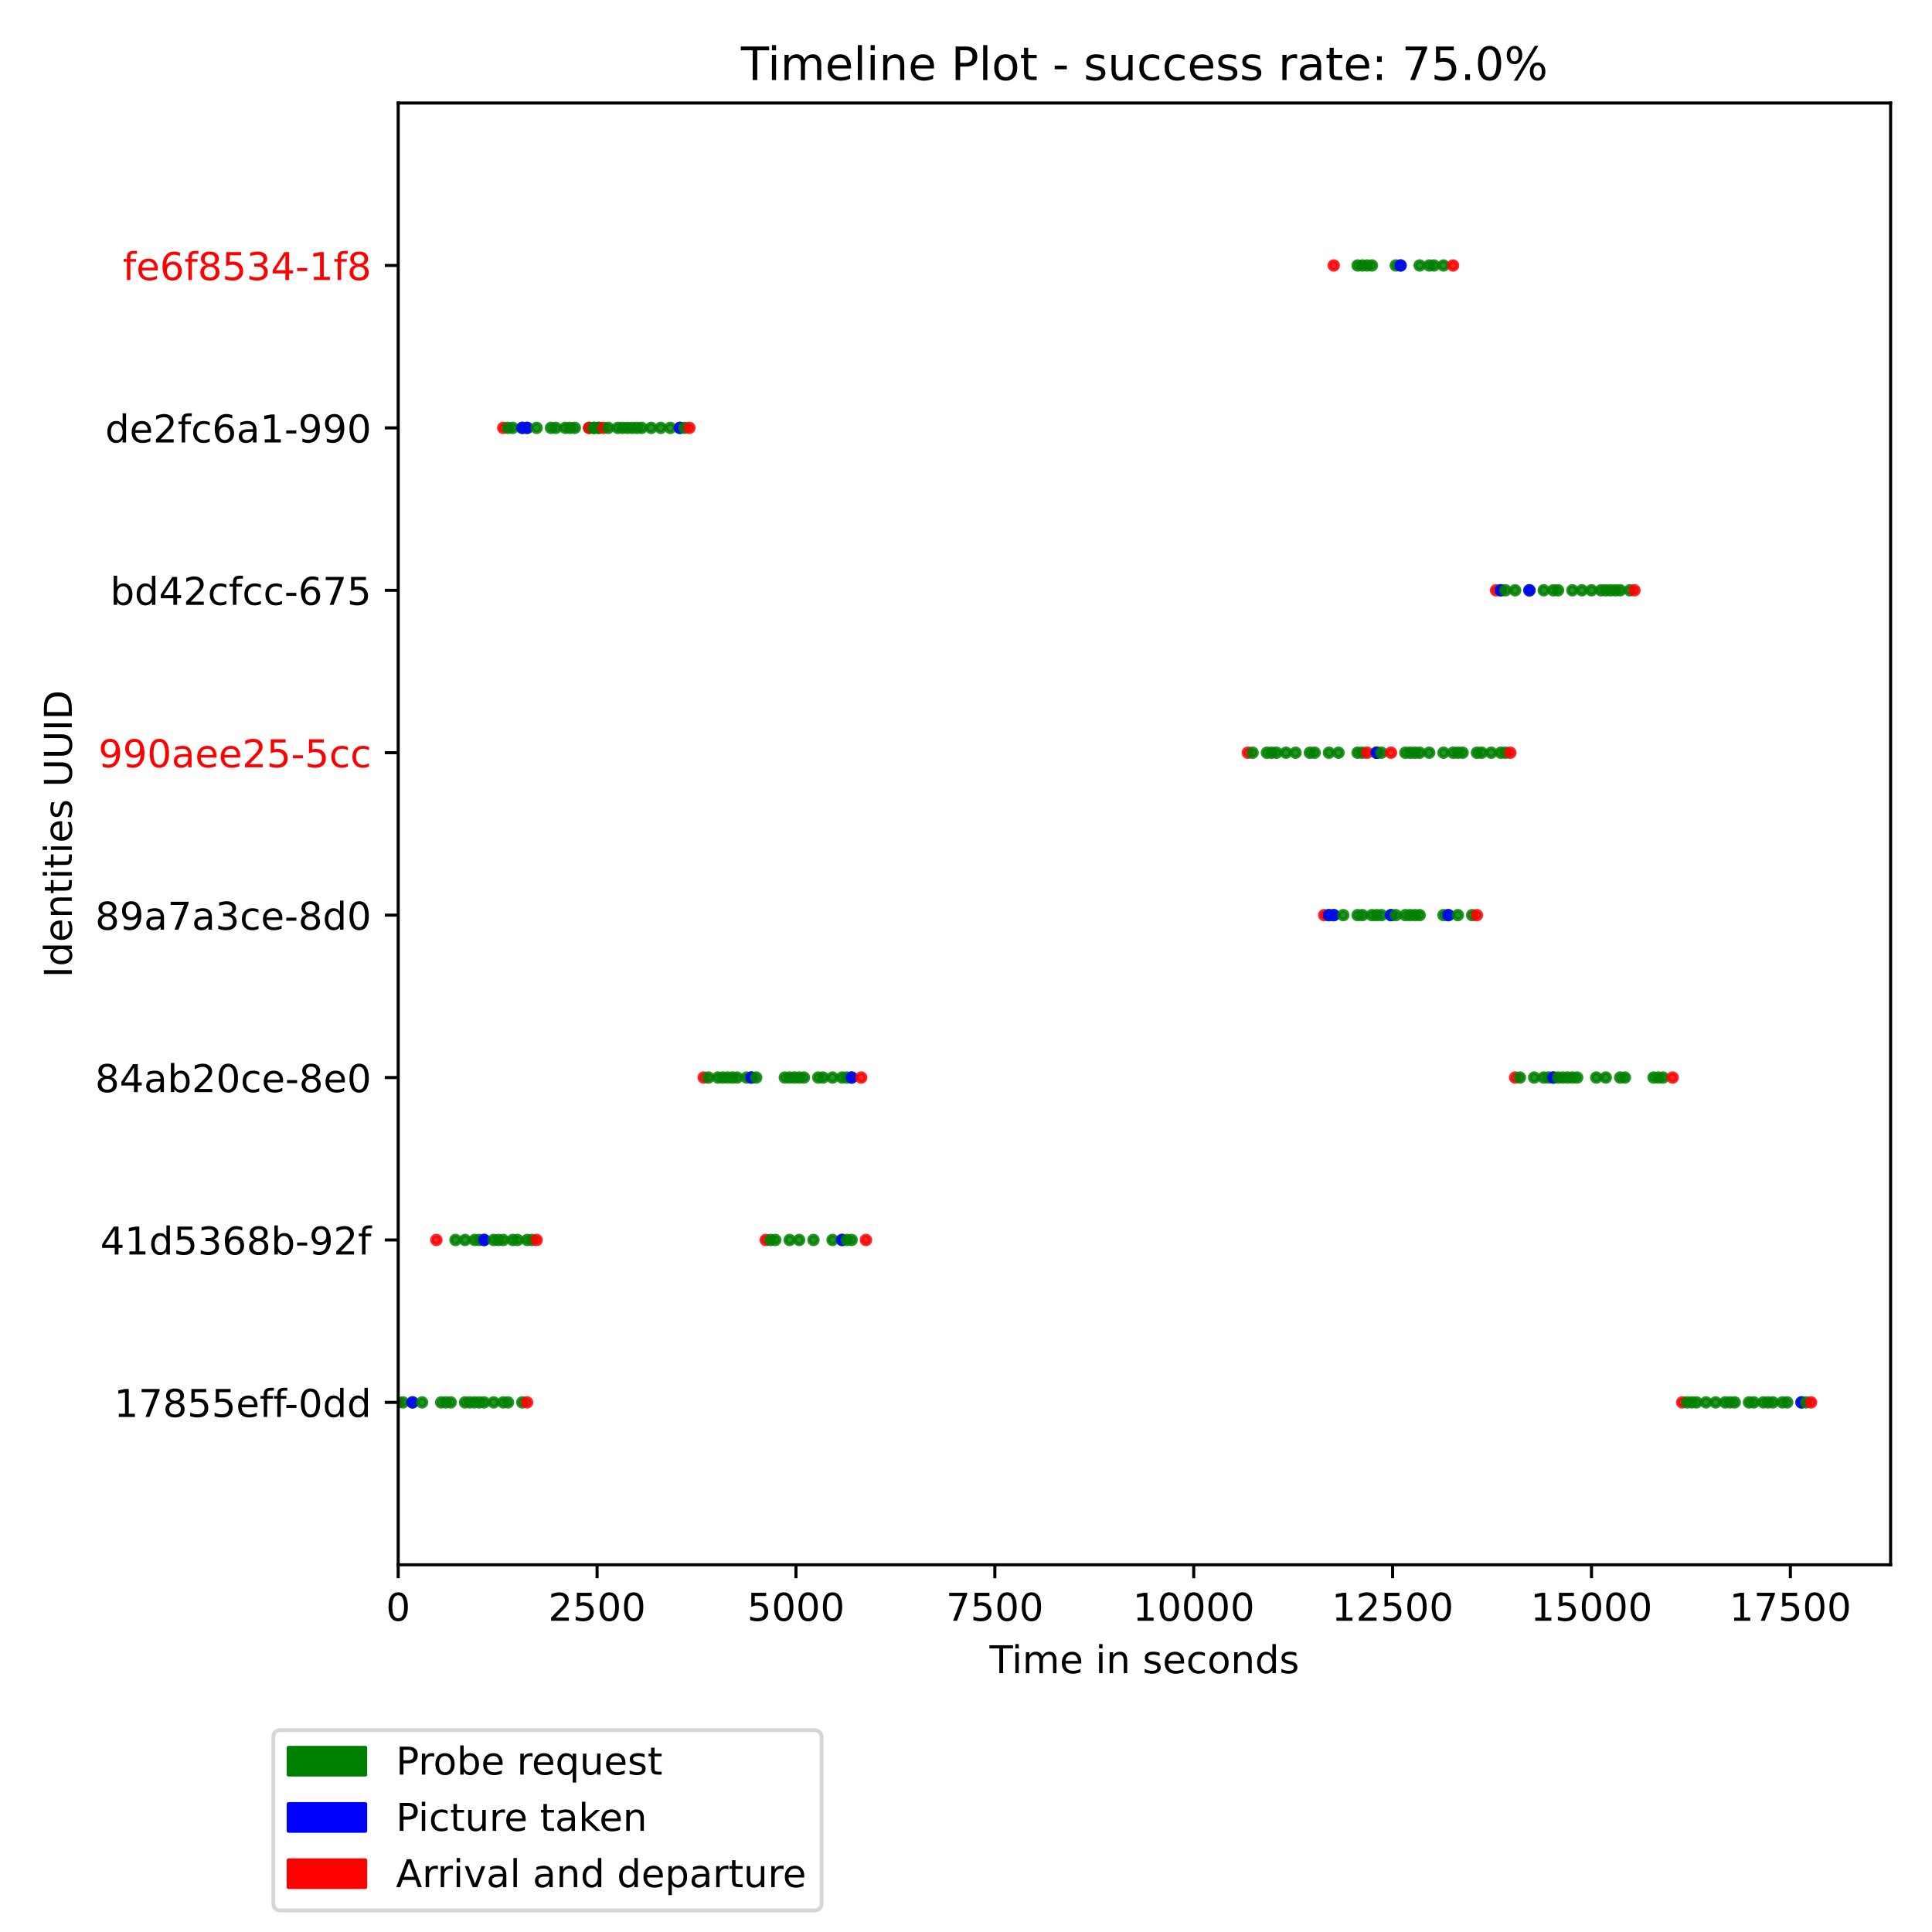 <?xml version="1.0" encoding="utf-8" standalone="no"?>
<!DOCTYPE svg PUBLIC "-//W3C//DTD SVG 1.1//EN"
  "http://www.w3.org/Graphics/SVG/1.1/DTD/svg11.dtd">
<!-- Created with matplotlib (https://matplotlib.org/) -->
<svg height="504pt" version="1.1" viewBox="0 0 504 504" width="504pt" xmlns="http://www.w3.org/2000/svg" xmlns:xlink="http://www.w3.org/1999/xlink">
 <defs>
  <style type="text/css">*{stroke-linecap:butt;stroke-linejoin:round;}</style>
 </defs>
 <g id="figure_1">
  <g id="patch_1">
   <path d="M 0 504 
L 504 504 
L 504 0 
L 0 0 
z
" style="fill:#ffffff;"/>
  </g>
  <g id="axes_1">
   <g id="patch_2">
    <path d="M 103.88 408.208 
L 493.2 408.208 
L 493.2 26.88 
L 103.88 26.88 
z
" style="fill:#ffffff;"/>
   </g>
   <g id="PathCollection_1">
    <defs>
     <path d="M 0 1.118 
C 0.297 1.118 0.581 1 0.791 0.791 
C 1 0.581 1.118 0.297 1.118 -0 
C 1.118 -0.297 1 -0.581 0.791 -0.791 
C 0.581 -1 0.297 -1.118 0 -1.118 
C -0.297 -1.118 -0.581 -1 -0.791 -0.791 
C -1 -0.581 -1.118 -0.297 -1.118 0 
C -1.118 0.297 -1 0.581 -0.791 0.791 
C -0.581 1 -0.297 1.118 0 1.118 
z
" id="C0_0_f9633b625e"/>
    </defs>
    <g clip-path="url(#p0ff6254195)">
     <use style="fill:#ff0000;fill-opacity:0.85;stroke:#ff0000;stroke-opacity:0.85;" x="103.88" xlink:href="#C0_0_f9633b625e" y="365.838"/>
    </g>
    <g clip-path="url(#p0ff6254195)">
     <use style="fill:#008000;fill-opacity:0.85;stroke:#008000;stroke-opacity:0.85;" x="105.125" xlink:href="#C0_0_f9633b625e" y="365.838"/>
    </g>
    <g clip-path="url(#p0ff6254195)">
     <use style="fill:#008000;fill-opacity:0.85;stroke:#008000;stroke-opacity:0.85;" x="107.615" xlink:href="#C0_0_f9633b625e" y="365.838"/>
    </g>
    <g clip-path="url(#p0ff6254195)">
     <use style="fill:#0000ff;fill-opacity:0.85;stroke:#0000ff;stroke-opacity:0.85;" x="107.615" xlink:href="#C0_0_f9633b625e" y="365.838"/>
    </g>
    <g clip-path="url(#p0ff6254195)">
     <use style="fill:#008000;fill-opacity:0.85;stroke:#008000;stroke-opacity:0.85;" x="110.106" xlink:href="#C0_0_f9633b625e" y="365.838"/>
    </g>
    <g clip-path="url(#p0ff6254195)">
     <use style="fill:#ff0000;fill-opacity:0.85;stroke:#ff0000;stroke-opacity:0.85;" x="113.841" xlink:href="#C0_0_f9633b625e" y="323.468"/>
    </g>
    <g clip-path="url(#p0ff6254195)">
     <use style="fill:#008000;fill-opacity:0.85;stroke:#008000;stroke-opacity:0.85;" x="115.086" xlink:href="#C0_0_f9633b625e" y="365.838"/>
    </g>
    <g clip-path="url(#p0ff6254195)">
     <use style="fill:#008000;fill-opacity:0.85;stroke:#008000;stroke-opacity:0.85;" x="116.332" xlink:href="#C0_0_f9633b625e" y="365.838"/>
    </g>
    <g clip-path="url(#p0ff6254195)">
     <use style="fill:#008000;fill-opacity:0.85;stroke:#008000;stroke-opacity:0.85;" x="117.577" xlink:href="#C0_0_f9633b625e" y="365.838"/>
    </g>
    <g clip-path="url(#p0ff6254195)">
     <use style="fill:#008000;fill-opacity:0.85;stroke:#008000;stroke-opacity:0.85;" x="118.822" xlink:href="#C0_0_f9633b625e" y="323.468"/>
    </g>
    <g clip-path="url(#p0ff6254195)">
     <use style="fill:#008000;fill-opacity:0.85;stroke:#008000;stroke-opacity:0.85;" x="121.312" xlink:href="#C0_0_f9633b625e" y="323.468"/>
    </g>
    <g clip-path="url(#p0ff6254195)">
     <use style="fill:#008000;fill-opacity:0.85;stroke:#008000;stroke-opacity:0.85;" x="121.312" xlink:href="#C0_0_f9633b625e" y="365.838"/>
    </g>
    <g clip-path="url(#p0ff6254195)">
     <use style="fill:#008000;fill-opacity:0.85;stroke:#008000;stroke-opacity:0.85;" x="122.557" xlink:href="#C0_0_f9633b625e" y="365.838"/>
    </g>
    <g clip-path="url(#p0ff6254195)">
     <use style="fill:#008000;fill-opacity:0.85;stroke:#008000;stroke-opacity:0.85;" x="123.803" xlink:href="#C0_0_f9633b625e" y="323.468"/>
    </g>
    <g clip-path="url(#p0ff6254195)">
     <use style="fill:#008000;fill-opacity:0.85;stroke:#008000;stroke-opacity:0.85;" x="123.803" xlink:href="#C0_0_f9633b625e" y="365.838"/>
    </g>
    <g clip-path="url(#p0ff6254195)">
     <use style="fill:#008000;fill-opacity:0.85;stroke:#008000;stroke-opacity:0.85;" x="125.048" xlink:href="#C0_0_f9633b625e" y="323.468"/>
    </g>
    <g clip-path="url(#p0ff6254195)">
     <use style="fill:#008000;fill-opacity:0.85;stroke:#008000;stroke-opacity:0.85;" x="125.048" xlink:href="#C0_0_f9633b625e" y="365.838"/>
    </g>
    <g clip-path="url(#p0ff6254195)">
     <use style="fill:#008000;fill-opacity:0.85;stroke:#008000;stroke-opacity:0.85;" x="126.293" xlink:href="#C0_0_f9633b625e" y="323.468"/>
    </g>
    <g clip-path="url(#p0ff6254195)">
     <use style="fill:#0000ff;fill-opacity:0.85;stroke:#0000ff;stroke-opacity:0.85;" x="126.293" xlink:href="#C0_0_f9633b625e" y="323.468"/>
    </g>
    <g clip-path="url(#p0ff6254195)">
     <use style="fill:#008000;fill-opacity:0.85;stroke:#008000;stroke-opacity:0.85;" x="126.293" xlink:href="#C0_0_f9633b625e" y="365.838"/>
    </g>
    <g clip-path="url(#p0ff6254195)">
     <use style="fill:#008000;fill-opacity:0.85;stroke:#008000;stroke-opacity:0.85;" x="128.783" xlink:href="#C0_0_f9633b625e" y="323.468"/>
    </g>
    <g clip-path="url(#p0ff6254195)">
     <use style="fill:#008000;fill-opacity:0.85;stroke:#008000;stroke-opacity:0.85;" x="128.783" xlink:href="#C0_0_f9633b625e" y="365.838"/>
    </g>
    <g clip-path="url(#p0ff6254195)">
     <use style="fill:#008000;fill-opacity:0.85;stroke:#008000;stroke-opacity:0.85;" x="130.028" xlink:href="#C0_0_f9633b625e" y="323.468"/>
    </g>
    <g clip-path="url(#p0ff6254195)">
     <use style="fill:#008000;fill-opacity:0.85;stroke:#008000;stroke-opacity:0.85;" x="131.274" xlink:href="#C0_0_f9633b625e" y="323.468"/>
    </g>
    <g clip-path="url(#p0ff6254195)">
     <use style="fill:#008000;fill-opacity:0.85;stroke:#008000;stroke-opacity:0.85;" x="131.274" xlink:href="#C0_0_f9633b625e" y="365.838"/>
    </g>
    <g clip-path="url(#p0ff6254195)">
     <use style="fill:#ff0000;fill-opacity:0.85;stroke:#ff0000;stroke-opacity:0.85;" x="131.274" xlink:href="#C0_0_f9633b625e" y="111.62"/>
    </g>
    <g clip-path="url(#p0ff6254195)">
     <use style="fill:#008000;fill-opacity:0.85;stroke:#008000;stroke-opacity:0.85;" x="132.519" xlink:href="#C0_0_f9633b625e" y="111.62"/>
    </g>
    <g clip-path="url(#p0ff6254195)">
     <use style="fill:#008000;fill-opacity:0.85;stroke:#008000;stroke-opacity:0.85;" x="132.519" xlink:href="#C0_0_f9633b625e" y="365.838"/>
    </g>
    <g clip-path="url(#p0ff6254195)">
     <use style="fill:#008000;fill-opacity:0.85;stroke:#008000;stroke-opacity:0.85;" x="133.764" xlink:href="#C0_0_f9633b625e" y="111.62"/>
    </g>
    <g clip-path="url(#p0ff6254195)">
     <use style="fill:#008000;fill-opacity:0.85;stroke:#008000;stroke-opacity:0.85;" x="133.764" xlink:href="#C0_0_f9633b625e" y="323.468"/>
    </g>
    <g clip-path="url(#p0ff6254195)">
     <use style="fill:#008000;fill-opacity:0.85;stroke:#008000;stroke-opacity:0.85;" x="135.009" xlink:href="#C0_0_f9633b625e" y="323.468"/>
    </g>
    <g clip-path="url(#p0ff6254195)">
     <use style="fill:#008000;fill-opacity:0.85;stroke:#008000;stroke-opacity:0.85;" x="136.254" xlink:href="#C0_0_f9633b625e" y="111.62"/>
    </g>
    <g clip-path="url(#p0ff6254195)">
     <use style="fill:#0000ff;fill-opacity:0.85;stroke:#0000ff;stroke-opacity:0.85;" x="136.254" xlink:href="#C0_0_f9633b625e" y="111.62"/>
    </g>
    <g clip-path="url(#p0ff6254195)">
     <use style="fill:#008000;fill-opacity:0.85;stroke:#008000;stroke-opacity:0.85;" x="136.254" xlink:href="#C0_0_f9633b625e" y="365.838"/>
    </g>
    <g clip-path="url(#p0ff6254195)">
     <use style="fill:#008000;fill-opacity:0.85;stroke:#008000;stroke-opacity:0.85;" x="137.499" xlink:href="#C0_0_f9633b625e" y="111.62"/>
    </g>
    <g clip-path="url(#p0ff6254195)">
     <use style="fill:#0000ff;fill-opacity:0.85;stroke:#0000ff;stroke-opacity:0.85;" x="137.499" xlink:href="#C0_0_f9633b625e" y="111.62"/>
    </g>
    <g clip-path="url(#p0ff6254195)">
     <use style="fill:#008000;fill-opacity:0.85;stroke:#008000;stroke-opacity:0.85;" x="137.499" xlink:href="#C0_0_f9633b625e" y="323.468"/>
    </g>
    <g clip-path="url(#p0ff6254195)">
     <use style="fill:#ff0000;fill-opacity:0.85;stroke:#ff0000;stroke-opacity:0.85;" x="137.499" xlink:href="#C0_0_f9633b625e" y="365.838"/>
    </g>
    <g clip-path="url(#p0ff6254195)">
     <use style="fill:#008000;fill-opacity:0.85;stroke:#008000;stroke-opacity:0.85;" x="138.744" xlink:href="#C0_0_f9633b625e" y="323.468"/>
    </g>
    <g clip-path="url(#p0ff6254195)">
     <use style="fill:#008000;fill-opacity:0.85;stroke:#008000;stroke-opacity:0.85;" x="139.99" xlink:href="#C0_0_f9633b625e" y="111.62"/>
    </g>
    <g clip-path="url(#p0ff6254195)">
     <use style="fill:#ff0000;fill-opacity:0.85;stroke:#ff0000;stroke-opacity:0.85;" x="139.99" xlink:href="#C0_0_f9633b625e" y="323.468"/>
    </g>
    <g clip-path="url(#p0ff6254195)">
     <use style="fill:#008000;fill-opacity:0.85;stroke:#008000;stroke-opacity:0.85;" x="143.725" xlink:href="#C0_0_f9633b625e" y="111.62"/>
    </g>
    <g clip-path="url(#p0ff6254195)">
     <use style="fill:#008000;fill-opacity:0.85;stroke:#008000;stroke-opacity:0.85;" x="144.97" xlink:href="#C0_0_f9633b625e" y="111.62"/>
    </g>
    <g clip-path="url(#p0ff6254195)">
     <use style="fill:#008000;fill-opacity:0.85;stroke:#008000;stroke-opacity:0.85;" x="147.461" xlink:href="#C0_0_f9633b625e" y="111.62"/>
    </g>
    <g clip-path="url(#p0ff6254195)">
     <use style="fill:#008000;fill-opacity:0.85;stroke:#008000;stroke-opacity:0.85;" x="148.706" xlink:href="#C0_0_f9633b625e" y="111.62"/>
    </g>
    <g clip-path="url(#p0ff6254195)">
     <use style="fill:#008000;fill-opacity:0.85;stroke:#008000;stroke-opacity:0.85;" x="149.951" xlink:href="#C0_0_f9633b625e" y="111.62"/>
    </g>
    <g clip-path="url(#p0ff6254195)">
     <use style="fill:#008000;fill-opacity:0.85;stroke:#008000;stroke-opacity:0.85;" x="153.686" xlink:href="#C0_0_f9633b625e" y="111.62"/>
    </g>
    <g clip-path="url(#p0ff6254195)">
     <use style="fill:#ff0000;fill-opacity:0.85;stroke:#ff0000;stroke-opacity:0.85;" x="153.686" xlink:href="#C0_0_f9633b625e" y="111.62"/>
    </g>
    <g clip-path="url(#p0ff6254195)">
     <use style="fill:#008000;fill-opacity:0.85;stroke:#008000;stroke-opacity:0.85;" x="154.932" xlink:href="#C0_0_f9633b625e" y="111.62"/>
    </g>
    <g clip-path="url(#p0ff6254195)">
     <use style="fill:#008000;fill-opacity:0.85;stroke:#008000;stroke-opacity:0.85;" x="154.932" xlink:href="#C0_0_f9633b625e" y="111.62"/>
    </g>
    <g clip-path="url(#p0ff6254195)">
     <use style="fill:#008000;fill-opacity:0.85;stroke:#008000;stroke-opacity:0.85;" x="156.177" xlink:href="#C0_0_f9633b625e" y="111.62"/>
    </g>
    <g clip-path="url(#p0ff6254195)">
     <use style="fill:#008000;fill-opacity:0.85;stroke:#008000;stroke-opacity:0.85;" x="156.177" xlink:href="#C0_0_f9633b625e" y="111.62"/>
    </g>
    <g clip-path="url(#p0ff6254195)">
     <use style="fill:#ff0000;fill-opacity:0.85;stroke:#ff0000;stroke-opacity:0.85;" x="157.422" xlink:href="#C0_0_f9633b625e" y="111.62"/>
    </g>
    <g clip-path="url(#p0ff6254195)">
     <use style="fill:#008000;fill-opacity:0.85;stroke:#008000;stroke-opacity:0.85;" x="158.667" xlink:href="#C0_0_f9633b625e" y="111.62"/>
    </g>
    <g clip-path="url(#p0ff6254195)">
     <use style="fill:#008000;fill-opacity:0.85;stroke:#008000;stroke-opacity:0.85;" x="161.157" xlink:href="#C0_0_f9633b625e" y="111.62"/>
    </g>
    <g clip-path="url(#p0ff6254195)">
     <use style="fill:#008000;fill-opacity:0.85;stroke:#008000;stroke-opacity:0.85;" x="162.403" xlink:href="#C0_0_f9633b625e" y="111.62"/>
    </g>
    <g clip-path="url(#p0ff6254195)">
     <use style="fill:#008000;fill-opacity:0.85;stroke:#008000;stroke-opacity:0.85;" x="163.648" xlink:href="#C0_0_f9633b625e" y="111.62"/>
    </g>
    <g clip-path="url(#p0ff6254195)">
     <use style="fill:#008000;fill-opacity:0.85;stroke:#008000;stroke-opacity:0.85;" x="164.893" xlink:href="#C0_0_f9633b625e" y="111.62"/>
    </g>
    <g clip-path="url(#p0ff6254195)">
     <use style="fill:#008000;fill-opacity:0.85;stroke:#008000;stroke-opacity:0.85;" x="166.138" xlink:href="#C0_0_f9633b625e" y="111.62"/>
    </g>
    <g clip-path="url(#p0ff6254195)">
     <use style="fill:#008000;fill-opacity:0.85;stroke:#008000;stroke-opacity:0.85;" x="167.383" xlink:href="#C0_0_f9633b625e" y="111.62"/>
    </g>
    <g clip-path="url(#p0ff6254195)">
     <use style="fill:#008000;fill-opacity:0.85;stroke:#008000;stroke-opacity:0.85;" x="169.873" xlink:href="#C0_0_f9633b625e" y="111.62"/>
    </g>
    <g clip-path="url(#p0ff6254195)">
     <use style="fill:#008000;fill-opacity:0.85;stroke:#008000;stroke-opacity:0.85;" x="172.364" xlink:href="#C0_0_f9633b625e" y="111.62"/>
    </g>
    <g clip-path="url(#p0ff6254195)">
     <use style="fill:#008000;fill-opacity:0.85;stroke:#008000;stroke-opacity:0.85;" x="174.854" xlink:href="#C0_0_f9633b625e" y="111.62"/>
    </g>
    <g clip-path="url(#p0ff6254195)">
     <use style="fill:#008000;fill-opacity:0.85;stroke:#008000;stroke-opacity:0.85;" x="177.344" xlink:href="#C0_0_f9633b625e" y="111.62"/>
    </g>
    <g clip-path="url(#p0ff6254195)">
     <use style="fill:#0000ff;fill-opacity:0.85;stroke:#0000ff;stroke-opacity:0.85;" x="177.344" xlink:href="#C0_0_f9633b625e" y="111.62"/>
    </g>
    <g clip-path="url(#p0ff6254195)">
     <use style="fill:#008000;fill-opacity:0.85;stroke:#008000;stroke-opacity:0.85;" x="178.59" xlink:href="#C0_0_f9633b625e" y="111.62"/>
    </g>
    <g clip-path="url(#p0ff6254195)">
     <use style="fill:#ff0000;fill-opacity:0.85;stroke:#ff0000;stroke-opacity:0.85;" x="179.835" xlink:href="#C0_0_f9633b625e" y="111.62"/>
    </g>
    <g clip-path="url(#p0ff6254195)">
     <use style="fill:#ff0000;fill-opacity:0.85;stroke:#ff0000;stroke-opacity:0.85;" x="183.57" xlink:href="#C0_0_f9633b625e" y="281.099"/>
    </g>
    <g clip-path="url(#p0ff6254195)">
     <use style="fill:#008000;fill-opacity:0.85;stroke:#008000;stroke-opacity:0.85;" x="184.815" xlink:href="#C0_0_f9633b625e" y="281.099"/>
    </g>
    <g clip-path="url(#p0ff6254195)">
     <use style="fill:#008000;fill-opacity:0.85;stroke:#008000;stroke-opacity:0.85;" x="187.306" xlink:href="#C0_0_f9633b625e" y="281.099"/>
    </g>
    <g clip-path="url(#p0ff6254195)">
     <use style="fill:#008000;fill-opacity:0.85;stroke:#008000;stroke-opacity:0.85;" x="188.551" xlink:href="#C0_0_f9633b625e" y="281.099"/>
    </g>
    <g clip-path="url(#p0ff6254195)">
     <use style="fill:#008000;fill-opacity:0.85;stroke:#008000;stroke-opacity:0.85;" x="189.796" xlink:href="#C0_0_f9633b625e" y="281.099"/>
    </g>
    <g clip-path="url(#p0ff6254195)">
     <use style="fill:#008000;fill-opacity:0.85;stroke:#008000;stroke-opacity:0.85;" x="191.041" xlink:href="#C0_0_f9633b625e" y="281.099"/>
    </g>
    <g clip-path="url(#p0ff6254195)">
     <use style="fill:#008000;fill-opacity:0.85;stroke:#008000;stroke-opacity:0.85;" x="192.286" xlink:href="#C0_0_f9633b625e" y="281.099"/>
    </g>
    <g clip-path="url(#p0ff6254195)">
     <use style="fill:#008000;fill-opacity:0.85;stroke:#008000;stroke-opacity:0.85;" x="194.777" xlink:href="#C0_0_f9633b625e" y="281.099"/>
    </g>
    <g clip-path="url(#p0ff6254195)">
     <use style="fill:#008000;fill-opacity:0.85;stroke:#008000;stroke-opacity:0.85;" x="196.022" xlink:href="#C0_0_f9633b625e" y="281.099"/>
    </g>
    <g clip-path="url(#p0ff6254195)">
     <use style="fill:#0000ff;fill-opacity:0.85;stroke:#0000ff;stroke-opacity:0.85;" x="196.022" xlink:href="#C0_0_f9633b625e" y="281.099"/>
    </g>
    <g clip-path="url(#p0ff6254195)">
     <use style="fill:#008000;fill-opacity:0.85;stroke:#008000;stroke-opacity:0.85;" x="197.267" xlink:href="#C0_0_f9633b625e" y="281.099"/>
    </g>
    <g clip-path="url(#p0ff6254195)">
     <use style="fill:#ff0000;fill-opacity:0.85;stroke:#ff0000;stroke-opacity:0.85;" x="199.757" xlink:href="#C0_0_f9633b625e" y="323.468"/>
    </g>
    <g clip-path="url(#p0ff6254195)">
     <use style="fill:#008000;fill-opacity:0.85;stroke:#008000;stroke-opacity:0.85;" x="201.002" xlink:href="#C0_0_f9633b625e" y="323.468"/>
    </g>
    <g clip-path="url(#p0ff6254195)">
     <use style="fill:#008000;fill-opacity:0.85;stroke:#008000;stroke-opacity:0.85;" x="202.248" xlink:href="#C0_0_f9633b625e" y="323.468"/>
    </g>
    <g clip-path="url(#p0ff6254195)">
     <use style="fill:#008000;fill-opacity:0.85;stroke:#008000;stroke-opacity:0.85;" x="204.738" xlink:href="#C0_0_f9633b625e" y="281.099"/>
    </g>
    <g clip-path="url(#p0ff6254195)">
     <use style="fill:#008000;fill-opacity:0.85;stroke:#008000;stroke-opacity:0.85;" x="205.983" xlink:href="#C0_0_f9633b625e" y="323.468"/>
    </g>
    <g clip-path="url(#p0ff6254195)">
     <use style="fill:#008000;fill-opacity:0.85;stroke:#008000;stroke-opacity:0.85;" x="205.983" xlink:href="#C0_0_f9633b625e" y="281.099"/>
    </g>
    <g clip-path="url(#p0ff6254195)">
     <use style="fill:#008000;fill-opacity:0.85;stroke:#008000;stroke-opacity:0.85;" x="207.228" xlink:href="#C0_0_f9633b625e" y="281.099"/>
    </g>
    <g clip-path="url(#p0ff6254195)">
     <use style="fill:#008000;fill-opacity:0.85;stroke:#008000;stroke-opacity:0.85;" x="208.473" xlink:href="#C0_0_f9633b625e" y="323.468"/>
    </g>
    <g clip-path="url(#p0ff6254195)">
     <use style="fill:#008000;fill-opacity:0.85;stroke:#008000;stroke-opacity:0.85;" x="208.473" xlink:href="#C0_0_f9633b625e" y="281.099"/>
    </g>
    <g clip-path="url(#p0ff6254195)">
     <use style="fill:#008000;fill-opacity:0.85;stroke:#008000;stroke-opacity:0.85;" x="209.719" xlink:href="#C0_0_f9633b625e" y="281.099"/>
    </g>
    <g clip-path="url(#p0ff6254195)">
     <use style="fill:#008000;fill-opacity:0.85;stroke:#008000;stroke-opacity:0.85;" x="212.209" xlink:href="#C0_0_f9633b625e" y="323.468"/>
    </g>
    <g clip-path="url(#p0ff6254195)">
     <use style="fill:#008000;fill-opacity:0.85;stroke:#008000;stroke-opacity:0.85;" x="213.454" xlink:href="#C0_0_f9633b625e" y="281.099"/>
    </g>
    <g clip-path="url(#p0ff6254195)">
     <use style="fill:#008000;fill-opacity:0.85;stroke:#008000;stroke-opacity:0.85;" x="214.699" xlink:href="#C0_0_f9633b625e" y="281.099"/>
    </g>
    <g clip-path="url(#p0ff6254195)">
     <use style="fill:#008000;fill-opacity:0.85;stroke:#008000;stroke-opacity:0.85;" x="217.19" xlink:href="#C0_0_f9633b625e" y="323.468"/>
    </g>
    <g clip-path="url(#p0ff6254195)">
     <use style="fill:#008000;fill-opacity:0.85;stroke:#008000;stroke-opacity:0.85;" x="217.19" xlink:href="#C0_0_f9633b625e" y="281.099"/>
    </g>
    <g clip-path="url(#p0ff6254195)">
     <use style="fill:#008000;fill-opacity:0.85;stroke:#008000;stroke-opacity:0.85;" x="219.68" xlink:href="#C0_0_f9633b625e" y="323.468"/>
    </g>
    <g clip-path="url(#p0ff6254195)">
     <use style="fill:#0000ff;fill-opacity:0.85;stroke:#0000ff;stroke-opacity:0.85;" x="219.68" xlink:href="#C0_0_f9633b625e" y="323.468"/>
    </g>
    <g clip-path="url(#p0ff6254195)">
     <use style="fill:#008000;fill-opacity:0.85;stroke:#008000;stroke-opacity:0.85;" x="219.68" xlink:href="#C0_0_f9633b625e" y="281.099"/>
    </g>
    <g clip-path="url(#p0ff6254195)">
     <use style="fill:#008000;fill-opacity:0.85;stroke:#008000;stroke-opacity:0.85;" x="220.925" xlink:href="#C0_0_f9633b625e" y="323.468"/>
    </g>
    <g clip-path="url(#p0ff6254195)">
     <use style="fill:#008000;fill-opacity:0.85;stroke:#008000;stroke-opacity:0.85;" x="220.925" xlink:href="#C0_0_f9633b625e" y="281.099"/>
    </g>
    <g clip-path="url(#p0ff6254195)">
     <use style="fill:#008000;fill-opacity:0.85;stroke:#008000;stroke-opacity:0.85;" x="222.17" xlink:href="#C0_0_f9633b625e" y="323.468"/>
    </g>
    <g clip-path="url(#p0ff6254195)">
     <use style="fill:#008000;fill-opacity:0.85;stroke:#008000;stroke-opacity:0.85;" x="222.17" xlink:href="#C0_0_f9633b625e" y="281.099"/>
    </g>
    <g clip-path="url(#p0ff6254195)">
     <use style="fill:#0000ff;fill-opacity:0.85;stroke:#0000ff;stroke-opacity:0.85;" x="222.17" xlink:href="#C0_0_f9633b625e" y="281.099"/>
    </g>
    <g clip-path="url(#p0ff6254195)">
     <use style="fill:#ff0000;fill-opacity:0.85;stroke:#ff0000;stroke-opacity:0.85;" x="224.661" xlink:href="#C0_0_f9633b625e" y="281.099"/>
    </g>
    <g clip-path="url(#p0ff6254195)">
     <use style="fill:#ff0000;fill-opacity:0.85;stroke:#ff0000;stroke-opacity:0.85;" x="225.906" xlink:href="#C0_0_f9633b625e" y="323.468"/>
    </g>
    <g clip-path="url(#p0ff6254195)">
     <use style="fill:#ff0000;fill-opacity:0.85;stroke:#ff0000;stroke-opacity:0.85;" x="325.518" xlink:href="#C0_0_f9633b625e" y="196.359"/>
    </g>
    <g clip-path="url(#p0ff6254195)">
     <use style="fill:#008000;fill-opacity:0.85;stroke:#008000;stroke-opacity:0.85;" x="326.764" xlink:href="#C0_0_f9633b625e" y="196.359"/>
    </g>
    <g clip-path="url(#p0ff6254195)">
     <use style="fill:#008000;fill-opacity:0.85;stroke:#008000;stroke-opacity:0.85;" x="330.499" xlink:href="#C0_0_f9633b625e" y="196.359"/>
    </g>
    <g clip-path="url(#p0ff6254195)">
     <use style="fill:#008000;fill-opacity:0.85;stroke:#008000;stroke-opacity:0.85;" x="331.744" xlink:href="#C0_0_f9633b625e" y="196.359"/>
    </g>
    <g clip-path="url(#p0ff6254195)">
     <use style="fill:#008000;fill-opacity:0.85;stroke:#008000;stroke-opacity:0.85;" x="332.989" xlink:href="#C0_0_f9633b625e" y="196.359"/>
    </g>
    <g clip-path="url(#p0ff6254195)">
     <use style="fill:#008000;fill-opacity:0.85;stroke:#008000;stroke-opacity:0.85;" x="335.48" xlink:href="#C0_0_f9633b625e" y="196.359"/>
    </g>
    <g clip-path="url(#p0ff6254195)">
     <use style="fill:#008000;fill-opacity:0.85;stroke:#008000;stroke-opacity:0.85;" x="337.97" xlink:href="#C0_0_f9633b625e" y="196.359"/>
    </g>
    <g clip-path="url(#p0ff6254195)">
     <use style="fill:#008000;fill-opacity:0.85;stroke:#008000;stroke-opacity:0.85;" x="341.706" xlink:href="#C0_0_f9633b625e" y="196.359"/>
    </g>
    <g clip-path="url(#p0ff6254195)">
     <use style="fill:#008000;fill-opacity:0.85;stroke:#008000;stroke-opacity:0.85;" x="342.951" xlink:href="#C0_0_f9633b625e" y="196.359"/>
    </g>
    <g clip-path="url(#p0ff6254195)">
     <use style="fill:#ff0000;fill-opacity:0.85;stroke:#ff0000;stroke-opacity:0.85;" x="345.441" xlink:href="#C0_0_f9633b625e" y="238.729"/>
    </g>
    <g clip-path="url(#p0ff6254195)">
     <use style="fill:#008000;fill-opacity:0.85;stroke:#008000;stroke-opacity:0.85;" x="346.686" xlink:href="#C0_0_f9633b625e" y="238.729"/>
    </g>
    <g clip-path="url(#p0ff6254195)">
     <use style="fill:#0000ff;fill-opacity:0.85;stroke:#0000ff;stroke-opacity:0.85;" x="346.686" xlink:href="#C0_0_f9633b625e" y="238.729"/>
    </g>
    <g clip-path="url(#p0ff6254195)">
     <use style="fill:#008000;fill-opacity:0.85;stroke:#008000;stroke-opacity:0.85;" x="346.686" xlink:href="#C0_0_f9633b625e" y="196.359"/>
    </g>
    <g clip-path="url(#p0ff6254195)">
     <use style="fill:#008000;fill-opacity:0.85;stroke:#008000;stroke-opacity:0.85;" x="347.931" xlink:href="#C0_0_f9633b625e" y="238.729"/>
    </g>
    <g clip-path="url(#p0ff6254195)">
     <use style="fill:#0000ff;fill-opacity:0.85;stroke:#0000ff;stroke-opacity:0.85;" x="347.931" xlink:href="#C0_0_f9633b625e" y="238.729"/>
    </g>
    <g clip-path="url(#p0ff6254195)">
     <use style="fill:#ff0000;fill-opacity:0.85;stroke:#ff0000;stroke-opacity:0.85;" x="347.931" xlink:href="#C0_0_f9633b625e" y="69.25"/>
    </g>
    <g clip-path="url(#p0ff6254195)">
     <use style="fill:#008000;fill-opacity:0.85;stroke:#008000;stroke-opacity:0.85;" x="349.177" xlink:href="#C0_0_f9633b625e" y="196.359"/>
    </g>
    <g clip-path="url(#p0ff6254195)">
     <use style="fill:#008000;fill-opacity:0.85;stroke:#008000;stroke-opacity:0.85;" x="350.422" xlink:href="#C0_0_f9633b625e" y="238.729"/>
    </g>
    <g clip-path="url(#p0ff6254195)">
     <use style="fill:#008000;fill-opacity:0.85;stroke:#008000;stroke-opacity:0.85;" x="354.157" xlink:href="#C0_0_f9633b625e" y="238.729"/>
    </g>
    <g clip-path="url(#p0ff6254195)">
     <use style="fill:#008000;fill-opacity:0.85;stroke:#008000;stroke-opacity:0.85;" x="354.157" xlink:href="#C0_0_f9633b625e" y="69.25"/>
    </g>
    <g clip-path="url(#p0ff6254195)">
     <use style="fill:#008000;fill-opacity:0.85;stroke:#008000;stroke-opacity:0.85;" x="354.157" xlink:href="#C0_0_f9633b625e" y="196.359"/>
    </g>
    <g clip-path="url(#p0ff6254195)">
     <use style="fill:#008000;fill-opacity:0.85;stroke:#008000;stroke-opacity:0.85;" x="355.402" xlink:href="#C0_0_f9633b625e" y="238.729"/>
    </g>
    <g clip-path="url(#p0ff6254195)">
     <use style="fill:#008000;fill-opacity:0.85;stroke:#008000;stroke-opacity:0.85;" x="355.402" xlink:href="#C0_0_f9633b625e" y="69.25"/>
    </g>
    <g clip-path="url(#p0ff6254195)">
     <use style="fill:#008000;fill-opacity:0.85;stroke:#008000;stroke-opacity:0.85;" x="355.402" xlink:href="#C0_0_f9633b625e" y="196.359"/>
    </g>
    <g clip-path="url(#p0ff6254195)">
     <use style="fill:#008000;fill-opacity:0.85;stroke:#008000;stroke-opacity:0.85;" x="356.647" xlink:href="#C0_0_f9633b625e" y="69.25"/>
    </g>
    <g clip-path="url(#p0ff6254195)">
     <use style="fill:#ff0000;fill-opacity:0.85;stroke:#ff0000;stroke-opacity:0.85;" x="356.647" xlink:href="#C0_0_f9633b625e" y="196.359"/>
    </g>
    <g clip-path="url(#p0ff6254195)">
     <use style="fill:#008000;fill-opacity:0.85;stroke:#008000;stroke-opacity:0.85;" x="357.893" xlink:href="#C0_0_f9633b625e" y="238.729"/>
    </g>
    <g clip-path="url(#p0ff6254195)">
     <use style="fill:#008000;fill-opacity:0.85;stroke:#008000;stroke-opacity:0.85;" x="357.893" xlink:href="#C0_0_f9633b625e" y="69.25"/>
    </g>
    <g clip-path="url(#p0ff6254195)">
     <use style="fill:#008000;fill-opacity:0.85;stroke:#008000;stroke-opacity:0.85;" x="359.138" xlink:href="#C0_0_f9633b625e" y="238.729"/>
    </g>
    <g clip-path="url(#p0ff6254195)">
     <use style="fill:#008000;fill-opacity:0.85;stroke:#008000;stroke-opacity:0.85;" x="359.138" xlink:href="#C0_0_f9633b625e" y="196.359"/>
    </g>
    <g clip-path="url(#p0ff6254195)">
     <use style="fill:#008000;fill-opacity:0.85;stroke:#008000;stroke-opacity:0.85;" x="359.138" xlink:href="#C0_0_f9633b625e" y="196.359"/>
    </g>
    <g clip-path="url(#p0ff6254195)">
     <use style="fill:#0000ff;fill-opacity:0.85;stroke:#0000ff;stroke-opacity:0.85;" x="359.138" xlink:href="#C0_0_f9633b625e" y="196.359"/>
    </g>
    <g clip-path="url(#p0ff6254195)">
     <use style="fill:#008000;fill-opacity:0.85;stroke:#008000;stroke-opacity:0.85;" x="360.383" xlink:href="#C0_0_f9633b625e" y="238.729"/>
    </g>
    <g clip-path="url(#p0ff6254195)">
     <use style="fill:#008000;fill-opacity:0.85;stroke:#008000;stroke-opacity:0.85;" x="360.383" xlink:href="#C0_0_f9633b625e" y="196.359"/>
    </g>
    <g clip-path="url(#p0ff6254195)">
     <use style="fill:#008000;fill-opacity:0.85;stroke:#008000;stroke-opacity:0.85;" x="362.873" xlink:href="#C0_0_f9633b625e" y="238.729"/>
    </g>
    <g clip-path="url(#p0ff6254195)">
     <use style="fill:#0000ff;fill-opacity:0.85;stroke:#0000ff;stroke-opacity:0.85;" x="362.873" xlink:href="#C0_0_f9633b625e" y="238.729"/>
    </g>
    <g clip-path="url(#p0ff6254195)">
     <use style="fill:#ff0000;fill-opacity:0.85;stroke:#ff0000;stroke-opacity:0.85;" x="362.873" xlink:href="#C0_0_f9633b625e" y="196.359"/>
    </g>
    <g clip-path="url(#p0ff6254195)">
     <use style="fill:#008000;fill-opacity:0.85;stroke:#008000;stroke-opacity:0.85;" x="364.118" xlink:href="#C0_0_f9633b625e" y="238.729"/>
    </g>
    <g clip-path="url(#p0ff6254195)">
     <use style="fill:#008000;fill-opacity:0.85;stroke:#008000;stroke-opacity:0.85;" x="364.118" xlink:href="#C0_0_f9633b625e" y="69.25"/>
    </g>
    <g clip-path="url(#p0ff6254195)">
     <use style="fill:#008000;fill-opacity:0.85;stroke:#008000;stroke-opacity:0.85;" x="365.364" xlink:href="#C0_0_f9633b625e" y="69.25"/>
    </g>
    <g clip-path="url(#p0ff6254195)">
     <use style="fill:#0000ff;fill-opacity:0.85;stroke:#0000ff;stroke-opacity:0.85;" x="365.364" xlink:href="#C0_0_f9633b625e" y="69.25"/>
    </g>
    <g clip-path="url(#p0ff6254195)">
     <use style="fill:#008000;fill-opacity:0.85;stroke:#008000;stroke-opacity:0.85;" x="366.609" xlink:href="#C0_0_f9633b625e" y="238.729"/>
    </g>
    <g clip-path="url(#p0ff6254195)">
     <use style="fill:#008000;fill-opacity:0.85;stroke:#008000;stroke-opacity:0.85;" x="366.609" xlink:href="#C0_0_f9633b625e" y="196.359"/>
    </g>
    <g clip-path="url(#p0ff6254195)">
     <use style="fill:#008000;fill-opacity:0.85;stroke:#008000;stroke-opacity:0.85;" x="367.854" xlink:href="#C0_0_f9633b625e" y="238.729"/>
    </g>
    <g clip-path="url(#p0ff6254195)">
     <use style="fill:#008000;fill-opacity:0.85;stroke:#008000;stroke-opacity:0.85;" x="367.854" xlink:href="#C0_0_f9633b625e" y="196.359"/>
    </g>
    <g clip-path="url(#p0ff6254195)">
     <use style="fill:#008000;fill-opacity:0.85;stroke:#008000;stroke-opacity:0.85;" x="369.099" xlink:href="#C0_0_f9633b625e" y="238.729"/>
    </g>
    <g clip-path="url(#p0ff6254195)">
     <use style="fill:#008000;fill-opacity:0.85;stroke:#008000;stroke-opacity:0.85;" x="369.099" xlink:href="#C0_0_f9633b625e" y="196.359"/>
    </g>
    <g clip-path="url(#p0ff6254195)">
     <use style="fill:#008000;fill-opacity:0.85;stroke:#008000;stroke-opacity:0.85;" x="370.344" xlink:href="#C0_0_f9633b625e" y="238.729"/>
    </g>
    <g clip-path="url(#p0ff6254195)">
     <use style="fill:#008000;fill-opacity:0.85;stroke:#008000;stroke-opacity:0.85;" x="370.344" xlink:href="#C0_0_f9633b625e" y="69.25"/>
    </g>
    <g clip-path="url(#p0ff6254195)">
     <use style="fill:#008000;fill-opacity:0.85;stroke:#008000;stroke-opacity:0.85;" x="370.344" xlink:href="#C0_0_f9633b625e" y="196.359"/>
    </g>
    <g clip-path="url(#p0ff6254195)">
     <use style="fill:#008000;fill-opacity:0.85;stroke:#008000;stroke-opacity:0.85;" x="372.835" xlink:href="#C0_0_f9633b625e" y="69.25"/>
    </g>
    <g clip-path="url(#p0ff6254195)">
     <use style="fill:#008000;fill-opacity:0.85;stroke:#008000;stroke-opacity:0.85;" x="372.835" xlink:href="#C0_0_f9633b625e" y="196.359"/>
    </g>
    <g clip-path="url(#p0ff6254195)">
     <use style="fill:#008000;fill-opacity:0.85;stroke:#008000;stroke-opacity:0.85;" x="374.08" xlink:href="#C0_0_f9633b625e" y="69.25"/>
    </g>
    <g clip-path="url(#p0ff6254195)">
     <use style="fill:#008000;fill-opacity:0.85;stroke:#008000;stroke-opacity:0.85;" x="376.57" xlink:href="#C0_0_f9633b625e" y="238.729"/>
    </g>
    <g clip-path="url(#p0ff6254195)">
     <use style="fill:#008000;fill-opacity:0.85;stroke:#008000;stroke-opacity:0.85;" x="376.57" xlink:href="#C0_0_f9633b625e" y="69.25"/>
    </g>
    <g clip-path="url(#p0ff6254195)">
     <use style="fill:#008000;fill-opacity:0.85;stroke:#008000;stroke-opacity:0.85;" x="376.57" xlink:href="#C0_0_f9633b625e" y="196.359"/>
    </g>
    <g clip-path="url(#p0ff6254195)">
     <use style="fill:#008000;fill-opacity:0.85;stroke:#008000;stroke-opacity:0.85;" x="377.815" xlink:href="#C0_0_f9633b625e" y="238.729"/>
    </g>
    <g clip-path="url(#p0ff6254195)">
     <use style="fill:#0000ff;fill-opacity:0.85;stroke:#0000ff;stroke-opacity:0.85;" x="377.815" xlink:href="#C0_0_f9633b625e" y="238.729"/>
    </g>
    <g clip-path="url(#p0ff6254195)">
     <use style="fill:#008000;fill-opacity:0.85;stroke:#008000;stroke-opacity:0.85;" x="379.06" xlink:href="#C0_0_f9633b625e" y="196.359"/>
    </g>
    <g clip-path="url(#p0ff6254195)">
     <use style="fill:#ff0000;fill-opacity:0.85;stroke:#ff0000;stroke-opacity:0.85;" x="379.06" xlink:href="#C0_0_f9633b625e" y="69.25"/>
    </g>
    <g clip-path="url(#p0ff6254195)">
     <use style="fill:#008000;fill-opacity:0.85;stroke:#008000;stroke-opacity:0.85;" x="380.306" xlink:href="#C0_0_f9633b625e" y="238.729"/>
    </g>
    <g clip-path="url(#p0ff6254195)">
     <use style="fill:#008000;fill-opacity:0.85;stroke:#008000;stroke-opacity:0.85;" x="380.306" xlink:href="#C0_0_f9633b625e" y="196.359"/>
    </g>
    <g clip-path="url(#p0ff6254195)">
     <use style="fill:#008000;fill-opacity:0.85;stroke:#008000;stroke-opacity:0.85;" x="381.551" xlink:href="#C0_0_f9633b625e" y="196.359"/>
    </g>
    <g clip-path="url(#p0ff6254195)">
     <use style="fill:#008000;fill-opacity:0.85;stroke:#008000;stroke-opacity:0.85;" x="384.041" xlink:href="#C0_0_f9633b625e" y="238.729"/>
    </g>
    <g clip-path="url(#p0ff6254195)">
     <use style="fill:#008000;fill-opacity:0.85;stroke:#008000;stroke-opacity:0.85;" x="385.286" xlink:href="#C0_0_f9633b625e" y="196.359"/>
    </g>
    <g clip-path="url(#p0ff6254195)">
     <use style="fill:#ff0000;fill-opacity:0.85;stroke:#ff0000;stroke-opacity:0.85;" x="385.286" xlink:href="#C0_0_f9633b625e" y="238.729"/>
    </g>
    <g clip-path="url(#p0ff6254195)">
     <use style="fill:#008000;fill-opacity:0.85;stroke:#008000;stroke-opacity:0.85;" x="386.531" xlink:href="#C0_0_f9633b625e" y="196.359"/>
    </g>
    <g clip-path="url(#p0ff6254195)">
     <use style="fill:#008000;fill-opacity:0.85;stroke:#008000;stroke-opacity:0.85;" x="389.022" xlink:href="#C0_0_f9633b625e" y="196.359"/>
    </g>
    <g clip-path="url(#p0ff6254195)">
     <use style="fill:#ff0000;fill-opacity:0.85;stroke:#ff0000;stroke-opacity:0.85;" x="390.267" xlink:href="#C0_0_f9633b625e" y="153.989"/>
    </g>
    <g clip-path="url(#p0ff6254195)">
     <use style="fill:#008000;fill-opacity:0.85;stroke:#008000;stroke-opacity:0.85;" x="391.512" xlink:href="#C0_0_f9633b625e" y="153.989"/>
    </g>
    <g clip-path="url(#p0ff6254195)">
     <use style="fill:#0000ff;fill-opacity:0.85;stroke:#0000ff;stroke-opacity:0.85;" x="391.512" xlink:href="#C0_0_f9633b625e" y="153.989"/>
    </g>
    <g clip-path="url(#p0ff6254195)">
     <use style="fill:#008000;fill-opacity:0.85;stroke:#008000;stroke-opacity:0.85;" x="391.512" xlink:href="#C0_0_f9633b625e" y="196.359"/>
    </g>
    <g clip-path="url(#p0ff6254195)">
     <use style="fill:#008000;fill-opacity:0.85;stroke:#008000;stroke-opacity:0.85;" x="392.757" xlink:href="#C0_0_f9633b625e" y="153.989"/>
    </g>
    <g clip-path="url(#p0ff6254195)">
     <use style="fill:#008000;fill-opacity:0.85;stroke:#008000;stroke-opacity:0.85;" x="392.757" xlink:href="#C0_0_f9633b625e" y="196.359"/>
    </g>
    <g clip-path="url(#p0ff6254195)">
     <use style="fill:#ff0000;fill-opacity:0.85;stroke:#ff0000;stroke-opacity:0.85;" x="394.002" xlink:href="#C0_0_f9633b625e" y="196.359"/>
    </g>
    <g clip-path="url(#p0ff6254195)">
     <use style="fill:#008000;fill-opacity:0.85;stroke:#008000;stroke-opacity:0.85;" x="395.247" xlink:href="#C0_0_f9633b625e" y="153.989"/>
    </g>
    <g clip-path="url(#p0ff6254195)">
     <use style="fill:#ff0000;fill-opacity:0.85;stroke:#ff0000;stroke-opacity:0.85;" x="395.247" xlink:href="#C0_0_f9633b625e" y="281.099"/>
    </g>
    <g clip-path="url(#p0ff6254195)">
     <use style="fill:#008000;fill-opacity:0.85;stroke:#008000;stroke-opacity:0.85;" x="396.493" xlink:href="#C0_0_f9633b625e" y="281.099"/>
    </g>
    <g clip-path="url(#p0ff6254195)">
     <use style="fill:#008000;fill-opacity:0.85;stroke:#008000;stroke-opacity:0.85;" x="398.983" xlink:href="#C0_0_f9633b625e" y="153.989"/>
    </g>
    <g clip-path="url(#p0ff6254195)">
     <use style="fill:#0000ff;fill-opacity:0.85;stroke:#0000ff;stroke-opacity:0.85;" x="398.983" xlink:href="#C0_0_f9633b625e" y="153.989"/>
    </g>
    <g clip-path="url(#p0ff6254195)">
     <use style="fill:#008000;fill-opacity:0.85;stroke:#008000;stroke-opacity:0.85;" x="400.228" xlink:href="#C0_0_f9633b625e" y="281.099"/>
    </g>
    <g clip-path="url(#p0ff6254195)">
     <use style="fill:#008000;fill-opacity:0.85;stroke:#008000;stroke-opacity:0.85;" x="402.718" xlink:href="#C0_0_f9633b625e" y="153.989"/>
    </g>
    <g clip-path="url(#p0ff6254195)">
     <use style="fill:#008000;fill-opacity:0.85;stroke:#008000;stroke-opacity:0.85;" x="402.718" xlink:href="#C0_0_f9633b625e" y="281.099"/>
    </g>
    <g clip-path="url(#p0ff6254195)">
     <use style="fill:#008000;fill-opacity:0.85;stroke:#008000;stroke-opacity:0.85;" x="403.964" xlink:href="#C0_0_f9633b625e" y="281.099"/>
    </g>
    <g clip-path="url(#p0ff6254195)">
     <use style="fill:#008000;fill-opacity:0.85;stroke:#008000;stroke-opacity:0.85;" x="405.209" xlink:href="#C0_0_f9633b625e" y="153.989"/>
    </g>
    <g clip-path="url(#p0ff6254195)">
     <use style="fill:#008000;fill-opacity:0.85;stroke:#008000;stroke-opacity:0.85;" x="405.209" xlink:href="#C0_0_f9633b625e" y="281.099"/>
    </g>
    <g clip-path="url(#p0ff6254195)">
     <use style="fill:#0000ff;fill-opacity:0.85;stroke:#0000ff;stroke-opacity:0.85;" x="405.209" xlink:href="#C0_0_f9633b625e" y="281.099"/>
    </g>
    <g clip-path="url(#p0ff6254195)">
     <use style="fill:#008000;fill-opacity:0.85;stroke:#008000;stroke-opacity:0.85;" x="406.454" xlink:href="#C0_0_f9633b625e" y="153.989"/>
    </g>
    <g clip-path="url(#p0ff6254195)">
     <use style="fill:#008000;fill-opacity:0.85;stroke:#008000;stroke-opacity:0.85;" x="406.454" xlink:href="#C0_0_f9633b625e" y="281.099"/>
    </g>
    <g clip-path="url(#p0ff6254195)">
     <use style="fill:#008000;fill-opacity:0.85;stroke:#008000;stroke-opacity:0.85;" x="407.699" xlink:href="#C0_0_f9633b625e" y="281.099"/>
    </g>
    <g clip-path="url(#p0ff6254195)">
     <use style="fill:#008000;fill-opacity:0.85;stroke:#008000;stroke-opacity:0.85;" x="408.944" xlink:href="#C0_0_f9633b625e" y="281.099"/>
    </g>
    <g clip-path="url(#p0ff6254195)">
     <use style="fill:#008000;fill-opacity:0.85;stroke:#008000;stroke-opacity:0.85;" x="410.189" xlink:href="#C0_0_f9633b625e" y="153.989"/>
    </g>
    <g clip-path="url(#p0ff6254195)">
     <use style="fill:#008000;fill-opacity:0.85;stroke:#008000;stroke-opacity:0.85;" x="410.189" xlink:href="#C0_0_f9633b625e" y="281.099"/>
    </g>
    <g clip-path="url(#p0ff6254195)">
     <use style="fill:#008000;fill-opacity:0.85;stroke:#008000;stroke-opacity:0.85;" x="411.434" xlink:href="#C0_0_f9633b625e" y="281.099"/>
    </g>
    <g clip-path="url(#p0ff6254195)">
     <use style="fill:#008000;fill-opacity:0.85;stroke:#008000;stroke-opacity:0.85;" x="412.68" xlink:href="#C0_0_f9633b625e" y="153.989"/>
    </g>
    <g clip-path="url(#p0ff6254195)">
     <use style="fill:#008000;fill-opacity:0.85;stroke:#008000;stroke-opacity:0.85;" x="415.17" xlink:href="#C0_0_f9633b625e" y="153.989"/>
    </g>
    <g clip-path="url(#p0ff6254195)">
     <use style="fill:#008000;fill-opacity:0.85;stroke:#008000;stroke-opacity:0.85;" x="416.415" xlink:href="#C0_0_f9633b625e" y="281.099"/>
    </g>
    <g clip-path="url(#p0ff6254195)">
     <use style="fill:#008000;fill-opacity:0.85;stroke:#008000;stroke-opacity:0.85;" x="417.66" xlink:href="#C0_0_f9633b625e" y="153.989"/>
    </g>
    <g clip-path="url(#p0ff6254195)">
     <use style="fill:#008000;fill-opacity:0.85;stroke:#008000;stroke-opacity:0.85;" x="418.905" xlink:href="#C0_0_f9633b625e" y="153.989"/>
    </g>
    <g clip-path="url(#p0ff6254195)">
     <use style="fill:#008000;fill-opacity:0.85;stroke:#008000;stroke-opacity:0.85;" x="418.905" xlink:href="#C0_0_f9633b625e" y="281.099"/>
    </g>
    <g clip-path="url(#p0ff6254195)">
     <use style="fill:#008000;fill-opacity:0.85;stroke:#008000;stroke-opacity:0.85;" x="420.151" xlink:href="#C0_0_f9633b625e" y="153.989"/>
    </g>
    <g clip-path="url(#p0ff6254195)">
     <use style="fill:#008000;fill-opacity:0.85;stroke:#008000;stroke-opacity:0.85;" x="421.396" xlink:href="#C0_0_f9633b625e" y="153.989"/>
    </g>
    <g clip-path="url(#p0ff6254195)">
     <use style="fill:#008000;fill-opacity:0.85;stroke:#008000;stroke-opacity:0.85;" x="422.641" xlink:href="#C0_0_f9633b625e" y="153.989"/>
    </g>
    <g clip-path="url(#p0ff6254195)">
     <use style="fill:#008000;fill-opacity:0.85;stroke:#008000;stroke-opacity:0.85;" x="422.641" xlink:href="#C0_0_f9633b625e" y="281.099"/>
    </g>
    <g clip-path="url(#p0ff6254195)">
     <use style="fill:#008000;fill-opacity:0.85;stroke:#008000;stroke-opacity:0.85;" x="423.886" xlink:href="#C0_0_f9633b625e" y="281.099"/>
    </g>
    <g clip-path="url(#p0ff6254195)">
     <use style="fill:#008000;fill-opacity:0.85;stroke:#008000;stroke-opacity:0.85;" x="425.131" xlink:href="#C0_0_f9633b625e" y="153.989"/>
    </g>
    <g clip-path="url(#p0ff6254195)">
     <use style="fill:#ff0000;fill-opacity:0.85;stroke:#ff0000;stroke-opacity:0.85;" x="426.376" xlink:href="#C0_0_f9633b625e" y="153.989"/>
    </g>
    <g clip-path="url(#p0ff6254195)">
     <use style="fill:#008000;fill-opacity:0.85;stroke:#008000;stroke-opacity:0.85;" x="431.357" xlink:href="#C0_0_f9633b625e" y="281.099"/>
    </g>
    <g clip-path="url(#p0ff6254195)">
     <use style="fill:#008000;fill-opacity:0.85;stroke:#008000;stroke-opacity:0.85;" x="432.602" xlink:href="#C0_0_f9633b625e" y="281.099"/>
    </g>
    <g clip-path="url(#p0ff6254195)">
     <use style="fill:#008000;fill-opacity:0.85;stroke:#008000;stroke-opacity:0.85;" x="433.847" xlink:href="#C0_0_f9633b625e" y="281.099"/>
    </g>
    <g clip-path="url(#p0ff6254195)">
     <use style="fill:#ff0000;fill-opacity:0.85;stroke:#ff0000;stroke-opacity:0.85;" x="436.338" xlink:href="#C0_0_f9633b625e" y="281.099"/>
    </g>
    <g clip-path="url(#p0ff6254195)">
     <use style="fill:#ff0000;fill-opacity:0.85;stroke:#ff0000;stroke-opacity:0.85;" x="438.828" xlink:href="#C0_0_f9633b625e" y="365.838"/>
    </g>
    <g clip-path="url(#p0ff6254195)">
     <use style="fill:#008000;fill-opacity:0.85;stroke:#008000;stroke-opacity:0.85;" x="440.073" xlink:href="#C0_0_f9633b625e" y="365.838"/>
    </g>
    <g clip-path="url(#p0ff6254195)">
     <use style="fill:#008000;fill-opacity:0.85;stroke:#008000;stroke-opacity:0.85;" x="441.318" xlink:href="#C0_0_f9633b625e" y="365.838"/>
    </g>
    <g clip-path="url(#p0ff6254195)">
     <use style="fill:#008000;fill-opacity:0.85;stroke:#008000;stroke-opacity:0.85;" x="442.563" xlink:href="#C0_0_f9633b625e" y="365.838"/>
    </g>
    <g clip-path="url(#p0ff6254195)">
     <use style="fill:#008000;fill-opacity:0.85;stroke:#008000;stroke-opacity:0.85;" x="445.054" xlink:href="#C0_0_f9633b625e" y="365.838"/>
    </g>
    <g clip-path="url(#p0ff6254195)">
     <use style="fill:#008000;fill-opacity:0.85;stroke:#008000;stroke-opacity:0.85;" x="447.544" xlink:href="#C0_0_f9633b625e" y="365.838"/>
    </g>
    <g clip-path="url(#p0ff6254195)">
     <use style="fill:#008000;fill-opacity:0.85;stroke:#008000;stroke-opacity:0.85;" x="450.034" xlink:href="#C0_0_f9633b625e" y="365.838"/>
    </g>
    <g clip-path="url(#p0ff6254195)">
     <use style="fill:#008000;fill-opacity:0.85;stroke:#008000;stroke-opacity:0.85;" x="451.28" xlink:href="#C0_0_f9633b625e" y="365.838"/>
    </g>
    <g clip-path="url(#p0ff6254195)">
     <use style="fill:#008000;fill-opacity:0.85;stroke:#008000;stroke-opacity:0.85;" x="452.525" xlink:href="#C0_0_f9633b625e" y="365.838"/>
    </g>
    <g clip-path="url(#p0ff6254195)">
     <use style="fill:#008000;fill-opacity:0.85;stroke:#008000;stroke-opacity:0.85;" x="456.26" xlink:href="#C0_0_f9633b625e" y="365.838"/>
    </g>
    <g clip-path="url(#p0ff6254195)">
     <use style="fill:#008000;fill-opacity:0.85;stroke:#008000;stroke-opacity:0.85;" x="457.505" xlink:href="#C0_0_f9633b625e" y="365.838"/>
    </g>
    <g clip-path="url(#p0ff6254195)">
     <use style="fill:#008000;fill-opacity:0.85;stroke:#008000;stroke-opacity:0.85;" x="459.996" xlink:href="#C0_0_f9633b625e" y="365.838"/>
    </g>
    <g clip-path="url(#p0ff6254195)">
     <use style="fill:#008000;fill-opacity:0.85;stroke:#008000;stroke-opacity:0.85;" x="461.241" xlink:href="#C0_0_f9633b625e" y="365.838"/>
    </g>
    <g clip-path="url(#p0ff6254195)">
     <use style="fill:#008000;fill-opacity:0.85;stroke:#008000;stroke-opacity:0.85;" x="462.486" xlink:href="#C0_0_f9633b625e" y="365.838"/>
    </g>
    <g clip-path="url(#p0ff6254195)">
     <use style="fill:#008000;fill-opacity:0.85;stroke:#008000;stroke-opacity:0.85;" x="464.976" xlink:href="#C0_0_f9633b625e" y="365.838"/>
    </g>
    <g clip-path="url(#p0ff6254195)">
     <use style="fill:#008000;fill-opacity:0.85;stroke:#008000;stroke-opacity:0.85;" x="466.222" xlink:href="#C0_0_f9633b625e" y="365.838"/>
    </g>
    <g clip-path="url(#p0ff6254195)">
     <use style="fill:#008000;fill-opacity:0.85;stroke:#008000;stroke-opacity:0.85;" x="469.957" xlink:href="#C0_0_f9633b625e" y="365.838"/>
    </g>
    <g clip-path="url(#p0ff6254195)">
     <use style="fill:#0000ff;fill-opacity:0.85;stroke:#0000ff;stroke-opacity:0.85;" x="469.957" xlink:href="#C0_0_f9633b625e" y="365.838"/>
    </g>
    <g clip-path="url(#p0ff6254195)">
     <use style="fill:#008000;fill-opacity:0.85;stroke:#008000;stroke-opacity:0.85;" x="471.202" xlink:href="#C0_0_f9633b625e" y="365.838"/>
    </g>
    <g clip-path="url(#p0ff6254195)">
     <use style="fill:#ff0000;fill-opacity:0.85;stroke:#ff0000;stroke-opacity:0.85;" x="472.447" xlink:href="#C0_0_f9633b625e" y="365.838"/>
    </g>
   </g>
   <g id="matplotlib.axis_1">
    <g id="xtick_1">
     <g id="line2d_1">
      <defs>
       <path d="M 0 0 
L 0 3.5 
" id="mfafc15b8f5" style="stroke:#000000;stroke-width:0.8;"/>
      </defs>
      <g>
       <use style="stroke:#000000;stroke-width:0.8;" x="103.88" xlink:href="#mfafc15b8f5" y="408.208"/>
      </g>
     </g>
     <g id="text_1">
      <!-- 0 -->
      <g transform="translate(100.699 422.806)scale(0.1 -0.1)">
       <defs>
        <path d="M 31.781 66.406 
Q 24.172 66.406 20.328 58.906 
Q 16.5 51.422 16.5 36.375 
Q 16.5 21.391 20.328 13.891 
Q 24.172 6.391 31.781 6.391 
Q 39.453 6.391 43.281 13.891 
Q 47.125 21.391 47.125 36.375 
Q 47.125 51.422 43.281 58.906 
Q 39.453 66.406 31.781 66.406 
z
M 31.781 74.219 
Q 44.047 74.219 50.516 64.516 
Q 56.984 54.828 56.984 36.375 
Q 56.984 17.969 50.516 8.266 
Q 44.047 -1.422 31.781 -1.422 
Q 19.531 -1.422 13.062 8.266 
Q 6.594 17.969 6.594 36.375 
Q 6.594 54.828 13.062 64.516 
Q 19.531 74.219 31.781 74.219 
z
" id="DejaVuSans-48"/>
       </defs>
       <use xlink:href="#DejaVuSans-48"/>
      </g>
     </g>
    </g>
    <g id="xtick_2">
     <g id="line2d_2">
      <g>
       <use style="stroke:#000000;stroke-width:0.8;" x="155.762" xlink:href="#mfafc15b8f5" y="408.208"/>
      </g>
     </g>
     <g id="text_2">
      <!-- 2500 -->
      <g transform="translate(143.037 422.806)scale(0.1 -0.1)">
       <defs>
        <path d="M 19.188 8.297 
L 53.609 8.297 
L 53.609 0 
L 7.328 0 
L 7.328 8.297 
Q 12.938 14.109 22.625 23.891 
Q 32.328 33.688 34.812 36.531 
Q 39.547 41.844 41.422 45.531 
Q 43.312 49.219 43.312 52.781 
Q 43.312 58.594 39.234 62.25 
Q 35.156 65.922 28.609 65.922 
Q 23.969 65.922 18.812 64.312 
Q 13.672 62.703 7.812 59.422 
L 7.812 69.391 
Q 13.766 71.781 18.938 73 
Q 24.125 74.219 28.422 74.219 
Q 39.75 74.219 46.484 68.547 
Q 53.219 62.891 53.219 53.422 
Q 53.219 48.922 51.531 44.891 
Q 49.859 40.875 45.406 35.406 
Q 44.188 33.984 37.641 27.219 
Q 31.109 20.453 19.188 8.297 
z
" id="DejaVuSans-50"/>
        <path d="M 10.797 72.906 
L 49.516 72.906 
L 49.516 64.594 
L 19.828 64.594 
L 19.828 46.734 
Q 21.969 47.469 24.109 47.828 
Q 26.266 48.188 28.422 48.188 
Q 40.625 48.188 47.75 41.5 
Q 54.891 34.812 54.891 23.391 
Q 54.891 11.625 47.562 5.094 
Q 40.234 -1.422 26.906 -1.422 
Q 22.312 -1.422 17.547 -0.641 
Q 12.797 0.141 7.719 1.703 
L 7.719 11.625 
Q 12.109 9.234 16.797 8.062 
Q 21.484 6.891 26.703 6.891 
Q 35.156 6.891 40.078 11.328 
Q 45.016 15.766 45.016 23.391 
Q 45.016 31 40.078 35.438 
Q 35.156 39.891 26.703 39.891 
Q 22.75 39.891 18.812 39.016 
Q 14.891 38.141 10.797 36.281 
z
" id="DejaVuSans-53"/>
       </defs>
       <use xlink:href="#DejaVuSans-50"/>
       <use x="63.623" xlink:href="#DejaVuSans-53"/>
       <use x="127.246" xlink:href="#DejaVuSans-48"/>
       <use x="190.869" xlink:href="#DejaVuSans-48"/>
      </g>
     </g>
    </g>
    <g id="xtick_3">
     <g id="line2d_3">
      <g>
       <use style="stroke:#000000;stroke-width:0.8;" x="207.643" xlink:href="#mfafc15b8f5" y="408.208"/>
      </g>
     </g>
     <g id="text_3">
      <!-- 5000 -->
      <g transform="translate(194.918 422.806)scale(0.1 -0.1)">
       <use xlink:href="#DejaVuSans-53"/>
       <use x="63.623" xlink:href="#DejaVuSans-48"/>
       <use x="127.246" xlink:href="#DejaVuSans-48"/>
       <use x="190.869" xlink:href="#DejaVuSans-48"/>
      </g>
     </g>
    </g>
    <g id="xtick_4">
     <g id="line2d_4">
      <g>
       <use style="stroke:#000000;stroke-width:0.8;" x="259.525" xlink:href="#mfafc15b8f5" y="408.208"/>
      </g>
     </g>
     <g id="text_4">
      <!-- 7500 -->
      <g transform="translate(246.8 422.806)scale(0.1 -0.1)">
       <defs>
        <path d="M 8.203 72.906 
L 55.078 72.906 
L 55.078 68.703 
L 28.609 0 
L 18.312 0 
L 43.219 64.594 
L 8.203 64.594 
z
" id="DejaVuSans-55"/>
       </defs>
       <use xlink:href="#DejaVuSans-55"/>
       <use x="63.623" xlink:href="#DejaVuSans-53"/>
       <use x="127.246" xlink:href="#DejaVuSans-48"/>
       <use x="190.869" xlink:href="#DejaVuSans-48"/>
      </g>
     </g>
    </g>
    <g id="xtick_5">
     <g id="line2d_5">
      <g>
       <use style="stroke:#000000;stroke-width:0.8;" x="311.407" xlink:href="#mfafc15b8f5" y="408.208"/>
      </g>
     </g>
     <g id="text_5">
      <!-- 10000 -->
      <g transform="translate(295.5 422.806)scale(0.1 -0.1)">
       <defs>
        <path d="M 12.406 8.297 
L 28.516 8.297 
L 28.516 63.922 
L 10.984 60.406 
L 10.984 69.391 
L 28.422 72.906 
L 38.281 72.906 
L 38.281 8.297 
L 54.391 8.297 
L 54.391 0 
L 12.406 0 
z
" id="DejaVuSans-49"/>
       </defs>
       <use xlink:href="#DejaVuSans-49"/>
       <use x="63.623" xlink:href="#DejaVuSans-48"/>
       <use x="127.246" xlink:href="#DejaVuSans-48"/>
       <use x="190.869" xlink:href="#DejaVuSans-48"/>
       <use x="254.492" xlink:href="#DejaVuSans-48"/>
      </g>
     </g>
    </g>
    <g id="xtick_6">
     <g id="line2d_6">
      <g>
       <use style="stroke:#000000;stroke-width:0.8;" x="363.288" xlink:href="#mfafc15b8f5" y="408.208"/>
      </g>
     </g>
     <g id="text_6">
      <!-- 12500 -->
      <g transform="translate(347.382 422.806)scale(0.1 -0.1)">
       <use xlink:href="#DejaVuSans-49"/>
       <use x="63.623" xlink:href="#DejaVuSans-50"/>
       <use x="127.246" xlink:href="#DejaVuSans-53"/>
       <use x="190.869" xlink:href="#DejaVuSans-48"/>
       <use x="254.492" xlink:href="#DejaVuSans-48"/>
      </g>
     </g>
    </g>
    <g id="xtick_7">
     <g id="line2d_7">
      <g>
       <use style="stroke:#000000;stroke-width:0.8;" x="415.17" xlink:href="#mfafc15b8f5" y="408.208"/>
      </g>
     </g>
     <g id="text_7">
      <!-- 15000 -->
      <g transform="translate(399.264 422.806)scale(0.1 -0.1)">
       <use xlink:href="#DejaVuSans-49"/>
       <use x="63.623" xlink:href="#DejaVuSans-53"/>
       <use x="127.246" xlink:href="#DejaVuSans-48"/>
       <use x="190.869" xlink:href="#DejaVuSans-48"/>
       <use x="254.492" xlink:href="#DejaVuSans-48"/>
      </g>
     </g>
    </g>
    <g id="xtick_8">
     <g id="line2d_8">
      <g>
       <use style="stroke:#000000;stroke-width:0.8;" x="467.052" xlink:href="#mfafc15b8f5" y="408.208"/>
      </g>
     </g>
     <g id="text_8">
      <!-- 17500 -->
      <g transform="translate(451.145 422.806)scale(0.1 -0.1)">
       <use xlink:href="#DejaVuSans-49"/>
       <use x="63.623" xlink:href="#DejaVuSans-55"/>
       <use x="127.246" xlink:href="#DejaVuSans-53"/>
       <use x="190.869" xlink:href="#DejaVuSans-48"/>
       <use x="254.492" xlink:href="#DejaVuSans-48"/>
      </g>
     </g>
    </g>
    <g id="text_9">
     <!-- Time in seconds -->
     <g transform="translate(258.133 436.485)scale(0.1 -0.1)">
      <defs>
       <path d="M -0.297 72.906 
L 61.375 72.906 
L 61.375 64.594 
L 35.5 64.594 
L 35.5 0 
L 25.594 0 
L 25.594 64.594 
L -0.297 64.594 
z
" id="DejaVuSans-84"/>
       <path d="M 9.422 54.688 
L 18.406 54.688 
L 18.406 0 
L 9.422 0 
z
M 9.422 75.984 
L 18.406 75.984 
L 18.406 64.594 
L 9.422 64.594 
z
" id="DejaVuSans-105"/>
       <path d="M 52 44.188 
Q 55.375 50.25 60.062 53.125 
Q 64.75 56 71.094 56 
Q 79.641 56 84.281 50.016 
Q 88.922 44.047 88.922 33.016 
L 88.922 0 
L 79.891 0 
L 79.891 32.719 
Q 79.891 40.578 77.094 44.375 
Q 74.312 48.188 68.609 48.188 
Q 61.625 48.188 57.562 43.547 
Q 53.516 38.922 53.516 30.906 
L 53.516 0 
L 44.484 0 
L 44.484 32.719 
Q 44.484 40.625 41.703 44.406 
Q 38.922 48.188 33.109 48.188 
Q 26.219 48.188 22.156 43.531 
Q 18.109 38.875 18.109 30.906 
L 18.109 0 
L 9.078 0 
L 9.078 54.688 
L 18.109 54.688 
L 18.109 46.188 
Q 21.188 51.219 25.484 53.609 
Q 29.781 56 35.688 56 
Q 41.656 56 45.828 52.969 
Q 50 49.953 52 44.188 
z
" id="DejaVuSans-109"/>
       <path d="M 56.203 29.594 
L 56.203 25.203 
L 14.891 25.203 
Q 15.484 15.922 20.484 11.062 
Q 25.484 6.203 34.422 6.203 
Q 39.594 6.203 44.453 7.469 
Q 49.312 8.734 54.109 11.281 
L 54.109 2.781 
Q 49.266 0.734 44.188 -0.344 
Q 39.109 -1.422 33.891 -1.422 
Q 20.797 -1.422 13.156 6.188 
Q 5.516 13.812 5.516 26.812 
Q 5.516 40.234 12.766 48.109 
Q 20.016 56 32.328 56 
Q 43.359 56 49.781 48.891 
Q 56.203 41.797 56.203 29.594 
z
M 47.219 32.234 
Q 47.125 39.594 43.094 43.984 
Q 39.062 48.391 32.422 48.391 
Q 24.906 48.391 20.391 44.141 
Q 15.875 39.891 15.188 32.172 
z
" id="DejaVuSans-101"/>
       <path id="DejaVuSans-32"/>
       <path d="M 54.891 33.016 
L 54.891 0 
L 45.906 0 
L 45.906 32.719 
Q 45.906 40.484 42.875 44.328 
Q 39.844 48.188 33.797 48.188 
Q 26.516 48.188 22.312 43.547 
Q 18.109 38.922 18.109 30.906 
L 18.109 0 
L 9.078 0 
L 9.078 54.688 
L 18.109 54.688 
L 18.109 46.188 
Q 21.344 51.125 25.703 53.562 
Q 30.078 56 35.797 56 
Q 45.219 56 50.047 50.172 
Q 54.891 44.344 54.891 33.016 
z
" id="DejaVuSans-110"/>
       <path d="M 44.281 53.078 
L 44.281 44.578 
Q 40.484 46.531 36.375 47.5 
Q 32.281 48.484 27.875 48.484 
Q 21.188 48.484 17.844 46.438 
Q 14.5 44.391 14.5 40.281 
Q 14.5 37.156 16.891 35.375 
Q 19.281 33.594 26.516 31.984 
L 29.594 31.297 
Q 39.156 29.25 43.188 25.516 
Q 47.219 21.781 47.219 15.094 
Q 47.219 7.469 41.188 3.016 
Q 35.156 -1.422 24.609 -1.422 
Q 20.219 -1.422 15.453 -0.562 
Q 10.688 0.297 5.422 2 
L 5.422 11.281 
Q 10.406 8.688 15.234 7.391 
Q 20.062 6.109 24.812 6.109 
Q 31.156 6.109 34.562 8.281 
Q 37.984 10.453 37.984 14.406 
Q 37.984 18.062 35.516 20.016 
Q 33.062 21.969 24.703 23.781 
L 21.578 24.516 
Q 13.234 26.266 9.516 29.906 
Q 5.812 33.547 5.812 39.891 
Q 5.812 47.609 11.281 51.797 
Q 16.75 56 26.812 56 
Q 31.781 56 36.172 55.266 
Q 40.578 54.547 44.281 53.078 
z
" id="DejaVuSans-115"/>
       <path d="M 48.781 52.594 
L 48.781 44.188 
Q 44.969 46.297 41.141 47.344 
Q 37.312 48.391 33.406 48.391 
Q 24.656 48.391 19.812 42.844 
Q 14.984 37.312 14.984 27.297 
Q 14.984 17.281 19.812 11.734 
Q 24.656 6.203 33.406 6.203 
Q 37.312 6.203 41.141 7.25 
Q 44.969 8.297 48.781 10.406 
L 48.781 2.094 
Q 45.016 0.344 40.984 -0.531 
Q 36.969 -1.422 32.422 -1.422 
Q 20.062 -1.422 12.781 6.344 
Q 5.516 14.109 5.516 27.297 
Q 5.516 40.672 12.859 48.328 
Q 20.219 56 33.016 56 
Q 37.156 56 41.109 55.141 
Q 45.062 54.297 48.781 52.594 
z
" id="DejaVuSans-99"/>
       <path d="M 30.609 48.391 
Q 23.391 48.391 19.188 42.75 
Q 14.984 37.109 14.984 27.297 
Q 14.984 17.484 19.156 11.844 
Q 23.344 6.203 30.609 6.203 
Q 37.797 6.203 41.984 11.859 
Q 46.188 17.531 46.188 27.297 
Q 46.188 37.016 41.984 42.703 
Q 37.797 48.391 30.609 48.391 
z
M 30.609 56 
Q 42.328 56 49.016 48.375 
Q 55.719 40.766 55.719 27.297 
Q 55.719 13.875 49.016 6.219 
Q 42.328 -1.422 30.609 -1.422 
Q 18.844 -1.422 12.172 6.219 
Q 5.516 13.875 5.516 27.297 
Q 5.516 40.766 12.172 48.375 
Q 18.844 56 30.609 56 
z
" id="DejaVuSans-111"/>
       <path d="M 45.406 46.391 
L 45.406 75.984 
L 54.391 75.984 
L 54.391 0 
L 45.406 0 
L 45.406 8.203 
Q 42.578 3.328 38.25 0.953 
Q 33.938 -1.422 27.875 -1.422 
Q 17.969 -1.422 11.734 6.484 
Q 5.516 14.406 5.516 27.297 
Q 5.516 40.188 11.734 48.094 
Q 17.969 56 27.875 56 
Q 33.938 56 38.25 53.625 
Q 42.578 51.266 45.406 46.391 
z
M 14.797 27.297 
Q 14.797 17.391 18.875 11.75 
Q 22.953 6.109 30.078 6.109 
Q 37.203 6.109 41.297 11.75 
Q 45.406 17.391 45.406 27.297 
Q 45.406 37.203 41.297 42.844 
Q 37.203 48.484 30.078 48.484 
Q 22.953 48.484 18.875 42.844 
Q 14.797 37.203 14.797 27.297 
z
" id="DejaVuSans-100"/>
      </defs>
      <use xlink:href="#DejaVuSans-84"/>
      <use x="57.959" xlink:href="#DejaVuSans-105"/>
      <use x="85.742" xlink:href="#DejaVuSans-109"/>
      <use x="183.154" xlink:href="#DejaVuSans-101"/>
      <use x="244.678" xlink:href="#DejaVuSans-32"/>
      <use x="276.465" xlink:href="#DejaVuSans-105"/>
      <use x="304.248" xlink:href="#DejaVuSans-110"/>
      <use x="367.627" xlink:href="#DejaVuSans-32"/>
      <use x="399.414" xlink:href="#DejaVuSans-115"/>
      <use x="451.514" xlink:href="#DejaVuSans-101"/>
      <use x="513.037" xlink:href="#DejaVuSans-99"/>
      <use x="568.018" xlink:href="#DejaVuSans-111"/>
      <use x="629.199" xlink:href="#DejaVuSans-110"/>
      <use x="692.578" xlink:href="#DejaVuSans-100"/>
      <use x="756.055" xlink:href="#DejaVuSans-115"/>
     </g>
    </g>
   </g>
   <g id="matplotlib.axis_2">
    <g id="ytick_1">
     <g id="line2d_9">
      <defs>
       <path d="M 0 0 
L -3.5 0 
" id="m50d19b6a9c" style="stroke:#000000;stroke-width:0.8;"/>
      </defs>
      <g>
       <use style="stroke:#000000;stroke-width:0.8;" x="103.88" xlink:href="#m50d19b6a9c" y="365.838"/>
      </g>
     </g>
     <g id="text_10">
      <!-- 17855eff-0dd -->
      <g transform="translate(29.757 369.637)scale(0.1 -0.1)">
       <defs>
        <path d="M 31.781 34.625 
Q 24.75 34.625 20.719 30.859 
Q 16.703 27.094 16.703 20.516 
Q 16.703 13.922 20.719 10.156 
Q 24.75 6.391 31.781 6.391 
Q 38.812 6.391 42.859 10.172 
Q 46.922 13.969 46.922 20.516 
Q 46.922 27.094 42.891 30.859 
Q 38.875 34.625 31.781 34.625 
z
M 21.922 38.812 
Q 15.578 40.375 12.031 44.719 
Q 8.5 49.078 8.5 55.328 
Q 8.5 64.062 14.719 69.141 
Q 20.953 74.219 31.781 74.219 
Q 42.672 74.219 48.875 69.141 
Q 55.078 64.062 55.078 55.328 
Q 55.078 49.078 51.531 44.719 
Q 48 40.375 41.703 38.812 
Q 48.828 37.156 52.797 32.312 
Q 56.781 27.484 56.781 20.516 
Q 56.781 9.906 50.312 4.234 
Q 43.844 -1.422 31.781 -1.422 
Q 19.734 -1.422 13.25 4.234 
Q 6.781 9.906 6.781 20.516 
Q 6.781 27.484 10.781 32.312 
Q 14.797 37.156 21.922 38.812 
z
M 18.312 54.391 
Q 18.312 48.734 21.844 45.562 
Q 25.391 42.391 31.781 42.391 
Q 38.141 42.391 41.719 45.562 
Q 45.312 48.734 45.312 54.391 
Q 45.312 60.062 41.719 63.234 
Q 38.141 66.406 31.781 66.406 
Q 25.391 66.406 21.844 63.234 
Q 18.312 60.062 18.312 54.391 
z
" id="DejaVuSans-56"/>
        <path d="M 37.109 75.984 
L 37.109 68.5 
L 28.516 68.5 
Q 23.688 68.5 21.797 66.547 
Q 19.922 64.594 19.922 59.516 
L 19.922 54.688 
L 34.719 54.688 
L 34.719 47.703 
L 19.922 47.703 
L 19.922 0 
L 10.891 0 
L 10.891 47.703 
L 2.297 47.703 
L 2.297 54.688 
L 10.891 54.688 
L 10.891 58.5 
Q 10.891 67.625 15.141 71.797 
Q 19.391 75.984 28.609 75.984 
z
" id="DejaVuSans-102"/>
        <path d="M 4.891 31.391 
L 31.203 31.391 
L 31.203 23.391 
L 4.891 23.391 
z
" id="DejaVuSans-45"/>
       </defs>
       <use xlink:href="#DejaVuSans-49"/>
       <use x="63.623" xlink:href="#DejaVuSans-55"/>
       <use x="127.246" xlink:href="#DejaVuSans-56"/>
       <use x="190.869" xlink:href="#DejaVuSans-53"/>
       <use x="254.492" xlink:href="#DejaVuSans-53"/>
       <use x="318.115" xlink:href="#DejaVuSans-101"/>
       <use x="379.639" xlink:href="#DejaVuSans-102"/>
       <use x="414.844" xlink:href="#DejaVuSans-102"/>
       <use x="444.549" xlink:href="#DejaVuSans-45"/>
       <use x="480.633" xlink:href="#DejaVuSans-48"/>
       <use x="544.256" xlink:href="#DejaVuSans-100"/>
       <use x="607.732" xlink:href="#DejaVuSans-100"/>
      </g>
     </g>
    </g>
    <g id="ytick_2">
     <g id="line2d_10">
      <g>
       <use style="stroke:#000000;stroke-width:0.8;" x="103.88" xlink:href="#m50d19b6a9c" y="323.468"/>
      </g>
     </g>
     <g id="text_11">
      <!-- 41d5368b-92f -->
      <g transform="translate(26.155 327.268)scale(0.1 -0.1)">
       <defs>
        <path d="M 37.797 64.312 
L 12.891 25.391 
L 37.797 25.391 
z
M 35.203 72.906 
L 47.609 72.906 
L 47.609 25.391 
L 58.016 25.391 
L 58.016 17.188 
L 47.609 17.188 
L 47.609 0 
L 37.797 0 
L 37.797 17.188 
L 4.891 17.188 
L 4.891 26.703 
z
" id="DejaVuSans-52"/>
        <path d="M 40.578 39.312 
Q 47.656 37.797 51.625 33 
Q 55.609 28.219 55.609 21.188 
Q 55.609 10.406 48.188 4.484 
Q 40.766 -1.422 27.094 -1.422 
Q 22.516 -1.422 17.656 -0.516 
Q 12.797 0.391 7.625 2.203 
L 7.625 11.719 
Q 11.719 9.328 16.594 8.109 
Q 21.484 6.891 26.812 6.891 
Q 36.078 6.891 40.938 10.547 
Q 45.797 14.203 45.797 21.188 
Q 45.797 27.641 41.281 31.266 
Q 36.766 34.906 28.719 34.906 
L 20.219 34.906 
L 20.219 43.016 
L 29.109 43.016 
Q 36.375 43.016 40.234 45.922 
Q 44.094 48.828 44.094 54.297 
Q 44.094 59.906 40.109 62.906 
Q 36.141 65.922 28.719 65.922 
Q 24.656 65.922 20.016 65.031 
Q 15.375 64.156 9.812 62.312 
L 9.812 71.094 
Q 15.438 72.656 20.344 73.438 
Q 25.25 74.219 29.594 74.219 
Q 40.828 74.219 47.359 69.109 
Q 53.906 64.016 53.906 55.328 
Q 53.906 49.266 50.438 45.094 
Q 46.969 40.922 40.578 39.312 
z
" id="DejaVuSans-51"/>
        <path d="M 33.016 40.375 
Q 26.375 40.375 22.484 35.828 
Q 18.609 31.297 18.609 23.391 
Q 18.609 15.531 22.484 10.953 
Q 26.375 6.391 33.016 6.391 
Q 39.656 6.391 43.531 10.953 
Q 47.406 15.531 47.406 23.391 
Q 47.406 31.297 43.531 35.828 
Q 39.656 40.375 33.016 40.375 
z
M 52.594 71.297 
L 52.594 62.312 
Q 48.875 64.062 45.094 64.984 
Q 41.312 65.922 37.594 65.922 
Q 27.828 65.922 22.672 59.328 
Q 17.531 52.734 16.797 39.406 
Q 19.672 43.656 24.016 45.922 
Q 28.375 48.188 33.594 48.188 
Q 44.578 48.188 50.953 41.516 
Q 57.328 34.859 57.328 23.391 
Q 57.328 12.156 50.688 5.359 
Q 44.047 -1.422 33.016 -1.422 
Q 20.359 -1.422 13.672 8.266 
Q 6.984 17.969 6.984 36.375 
Q 6.984 53.656 15.188 63.938 
Q 23.391 74.219 37.203 74.219 
Q 40.922 74.219 44.703 73.484 
Q 48.484 72.75 52.594 71.297 
z
" id="DejaVuSans-54"/>
        <path d="M 48.688 27.297 
Q 48.688 37.203 44.609 42.844 
Q 40.531 48.484 33.406 48.484 
Q 26.266 48.484 22.188 42.844 
Q 18.109 37.203 18.109 27.297 
Q 18.109 17.391 22.188 11.75 
Q 26.266 6.109 33.406 6.109 
Q 40.531 6.109 44.609 11.75 
Q 48.688 17.391 48.688 27.297 
z
M 18.109 46.391 
Q 20.953 51.266 25.266 53.625 
Q 29.594 56 35.594 56 
Q 45.562 56 51.781 48.094 
Q 58.016 40.188 58.016 27.297 
Q 58.016 14.406 51.781 6.484 
Q 45.562 -1.422 35.594 -1.422 
Q 29.594 -1.422 25.266 0.953 
Q 20.953 3.328 18.109 8.203 
L 18.109 0 
L 9.078 0 
L 9.078 75.984 
L 18.109 75.984 
z
" id="DejaVuSans-98"/>
        <path d="M 10.984 1.516 
L 10.984 10.5 
Q 14.703 8.734 18.5 7.812 
Q 22.312 6.891 25.984 6.891 
Q 35.75 6.891 40.891 13.453 
Q 46.047 20.016 46.781 33.406 
Q 43.953 29.203 39.594 26.953 
Q 35.25 24.703 29.984 24.703 
Q 19.047 24.703 12.672 31.312 
Q 6.297 37.938 6.297 49.422 
Q 6.297 60.641 12.938 67.422 
Q 19.578 74.219 30.609 74.219 
Q 43.266 74.219 49.922 64.516 
Q 56.594 54.828 56.594 36.375 
Q 56.594 19.141 48.406 8.859 
Q 40.234 -1.422 26.422 -1.422 
Q 22.703 -1.422 18.891 -0.688 
Q 15.094 0.047 10.984 1.516 
z
M 30.609 32.422 
Q 37.25 32.422 41.125 36.953 
Q 45.016 41.5 45.016 49.422 
Q 45.016 57.281 41.125 61.844 
Q 37.25 66.406 30.609 66.406 
Q 23.969 66.406 20.094 61.844 
Q 16.219 57.281 16.219 49.422 
Q 16.219 41.5 20.094 36.953 
Q 23.969 32.422 30.609 32.422 
z
" id="DejaVuSans-57"/>
       </defs>
       <use xlink:href="#DejaVuSans-52"/>
       <use x="63.623" xlink:href="#DejaVuSans-49"/>
       <use x="127.246" xlink:href="#DejaVuSans-100"/>
       <use x="190.723" xlink:href="#DejaVuSans-53"/>
       <use x="254.346" xlink:href="#DejaVuSans-51"/>
       <use x="317.969" xlink:href="#DejaVuSans-54"/>
       <use x="381.592" xlink:href="#DejaVuSans-56"/>
       <use x="445.215" xlink:href="#DejaVuSans-98"/>
       <use x="508.691" xlink:href="#DejaVuSans-45"/>
       <use x="544.775" xlink:href="#DejaVuSans-57"/>
       <use x="608.398" xlink:href="#DejaVuSans-50"/>
       <use x="672.021" xlink:href="#DejaVuSans-102"/>
      </g>
     </g>
    </g>
    <g id="ytick_3">
     <g id="line2d_11">
      <g>
       <use style="stroke:#000000;stroke-width:0.8;" x="103.88" xlink:href="#m50d19b6a9c" y="281.099"/>
      </g>
     </g>
     <g id="text_12">
      <!-- 84ab20ce-8e0 -->
      <g transform="translate(24.816 284.898)scale(0.1 -0.1)">
       <defs>
        <path d="M 34.281 27.484 
Q 23.391 27.484 19.188 25 
Q 14.984 22.516 14.984 16.5 
Q 14.984 11.719 18.141 8.906 
Q 21.297 6.109 26.703 6.109 
Q 34.188 6.109 38.703 11.406 
Q 43.219 16.703 43.219 25.484 
L 43.219 27.484 
z
M 52.203 31.203 
L 52.203 0 
L 43.219 0 
L 43.219 8.297 
Q 40.141 3.328 35.547 0.953 
Q 30.953 -1.422 24.312 -1.422 
Q 15.922 -1.422 10.953 3.297 
Q 6 8.016 6 15.922 
Q 6 25.141 12.172 29.828 
Q 18.359 34.516 30.609 34.516 
L 43.219 34.516 
L 43.219 35.406 
Q 43.219 41.609 39.141 45 
Q 35.062 48.391 27.688 48.391 
Q 23 48.391 18.547 47.266 
Q 14.109 46.141 10.016 43.891 
L 10.016 52.203 
Q 14.938 54.109 19.578 55.047 
Q 24.219 56 28.609 56 
Q 40.484 56 46.344 49.844 
Q 52.203 43.703 52.203 31.203 
z
" id="DejaVuSans-97"/>
       </defs>
       <use xlink:href="#DejaVuSans-56"/>
       <use x="63.623" xlink:href="#DejaVuSans-52"/>
       <use x="127.246" xlink:href="#DejaVuSans-97"/>
       <use x="188.525" xlink:href="#DejaVuSans-98"/>
       <use x="252.002" xlink:href="#DejaVuSans-50"/>
       <use x="315.625" xlink:href="#DejaVuSans-48"/>
       <use x="379.248" xlink:href="#DejaVuSans-99"/>
       <use x="434.229" xlink:href="#DejaVuSans-101"/>
       <use x="495.752" xlink:href="#DejaVuSans-45"/>
       <use x="531.836" xlink:href="#DejaVuSans-56"/>
       <use x="595.459" xlink:href="#DejaVuSans-101"/>
       <use x="656.982" xlink:href="#DejaVuSans-48"/>
      </g>
     </g>
    </g>
    <g id="ytick_4">
     <g id="line2d_12">
      <g>
       <use style="stroke:#000000;stroke-width:0.8;" x="103.88" xlink:href="#m50d19b6a9c" y="238.729"/>
      </g>
     </g>
     <g id="text_13">
      <!-- 89a7a3ce-8d0 -->
      <g transform="translate(24.841 242.528)scale(0.1 -0.1)">
       <use xlink:href="#DejaVuSans-56"/>
       <use x="63.623" xlink:href="#DejaVuSans-57"/>
       <use x="127.246" xlink:href="#DejaVuSans-97"/>
       <use x="188.525" xlink:href="#DejaVuSans-55"/>
       <use x="252.148" xlink:href="#DejaVuSans-97"/>
       <use x="313.428" xlink:href="#DejaVuSans-51"/>
       <use x="377.051" xlink:href="#DejaVuSans-99"/>
       <use x="432.031" xlink:href="#DejaVuSans-101"/>
       <use x="493.555" xlink:href="#DejaVuSans-45"/>
       <use x="529.639" xlink:href="#DejaVuSans-56"/>
       <use x="593.262" xlink:href="#DejaVuSans-100"/>
       <use x="656.738" xlink:href="#DejaVuSans-48"/>
      </g>
     </g>
    </g>
    <g id="ytick_5">
     <g id="line2d_13">
      <g>
       <use style="stroke:#000000;stroke-width:0.8;" x="103.88" xlink:href="#m50d19b6a9c" y="196.359"/>
      </g>
     </g>
     <g id="text_14">
      <!-- 990aee25-5cc -->
      <g style="fill:#ff0000;" transform="translate(25.666 200.158)scale(0.1 -0.1)">
       <use xlink:href="#DejaVuSans-57"/>
       <use x="63.623" xlink:href="#DejaVuSans-57"/>
       <use x="127.246" xlink:href="#DejaVuSans-48"/>
       <use x="190.869" xlink:href="#DejaVuSans-97"/>
       <use x="252.148" xlink:href="#DejaVuSans-101"/>
       <use x="313.672" xlink:href="#DejaVuSans-101"/>
       <use x="375.195" xlink:href="#DejaVuSans-50"/>
       <use x="438.818" xlink:href="#DejaVuSans-53"/>
       <use x="502.441" xlink:href="#DejaVuSans-45"/>
       <use x="538.525" xlink:href="#DejaVuSans-53"/>
       <use x="602.148" xlink:href="#DejaVuSans-99"/>
       <use x="657.129" xlink:href="#DejaVuSans-99"/>
      </g>
     </g>
    </g>
    <g id="ytick_6">
     <g id="line2d_14">
      <g>
       <use style="stroke:#000000;stroke-width:0.8;" x="103.88" xlink:href="#m50d19b6a9c" y="153.989"/>
      </g>
     </g>
     <g id="text_15">
      <!-- bd42cfcc-675 -->
      <g transform="translate(28.747 157.789)scale(0.1 -0.1)">
       <use xlink:href="#DejaVuSans-98"/>
       <use x="63.477" xlink:href="#DejaVuSans-100"/>
       <use x="126.953" xlink:href="#DejaVuSans-52"/>
       <use x="190.576" xlink:href="#DejaVuSans-50"/>
       <use x="254.199" xlink:href="#DejaVuSans-99"/>
       <use x="309.18" xlink:href="#DejaVuSans-102"/>
       <use x="344.385" xlink:href="#DejaVuSans-99"/>
       <use x="399.365" xlink:href="#DejaVuSans-99"/>
       <use x="454.346" xlink:href="#DejaVuSans-45"/>
       <use x="490.43" xlink:href="#DejaVuSans-54"/>
       <use x="554.053" xlink:href="#DejaVuSans-55"/>
       <use x="617.676" xlink:href="#DejaVuSans-53"/>
      </g>
     </g>
    </g>
    <g id="ytick_7">
     <g id="line2d_15">
      <g>
       <use style="stroke:#000000;stroke-width:0.8;" x="103.88" xlink:href="#m50d19b6a9c" y="111.62"/>
      </g>
     </g>
     <g id="text_16">
      <!-- de2fc6a1-990 -->
      <g transform="translate(27.449 115.419)scale(0.1 -0.1)">
       <use xlink:href="#DejaVuSans-100"/>
       <use x="63.477" xlink:href="#DejaVuSans-101"/>
       <use x="125" xlink:href="#DejaVuSans-50"/>
       <use x="188.623" xlink:href="#DejaVuSans-102"/>
       <use x="223.828" xlink:href="#DejaVuSans-99"/>
       <use x="278.809" xlink:href="#DejaVuSans-54"/>
       <use x="342.432" xlink:href="#DejaVuSans-97"/>
       <use x="403.711" xlink:href="#DejaVuSans-49"/>
       <use x="467.334" xlink:href="#DejaVuSans-45"/>
       <use x="503.418" xlink:href="#DejaVuSans-57"/>
       <use x="567.041" xlink:href="#DejaVuSans-57"/>
       <use x="630.664" xlink:href="#DejaVuSans-48"/>
      </g>
     </g>
    </g>
    <g id="ytick_8">
     <g id="line2d_16">
      <g>
       <use style="stroke:#000000;stroke-width:0.8;" x="103.88" xlink:href="#m50d19b6a9c" y="69.25"/>
      </g>
     </g>
     <g id="text_17">
      <!-- fe6f8534-1f8 -->
      <g style="fill:#ff0000;" transform="translate(32.021 73.049)scale(0.1 -0.1)">
       <use xlink:href="#DejaVuSans-102"/>
       <use x="35.205" xlink:href="#DejaVuSans-101"/>
       <use x="96.729" xlink:href="#DejaVuSans-54"/>
       <use x="160.352" xlink:href="#DejaVuSans-102"/>
       <use x="195.557" xlink:href="#DejaVuSans-56"/>
       <use x="259.18" xlink:href="#DejaVuSans-53"/>
       <use x="322.803" xlink:href="#DejaVuSans-51"/>
       <use x="386.426" xlink:href="#DejaVuSans-52"/>
       <use x="450.049" xlink:href="#DejaVuSans-45"/>
       <use x="486.133" xlink:href="#DejaVuSans-49"/>
       <use x="549.756" xlink:href="#DejaVuSans-102"/>
       <use x="584.961" xlink:href="#DejaVuSans-56"/>
      </g>
     </g>
    </g>
    <g id="text_18">
     <!-- Identities UUID -->
     <g transform="translate(18.736 255.051)rotate(-90)scale(0.1 -0.1)">
      <defs>
       <path d="M 9.812 72.906 
L 19.672 72.906 
L 19.672 0 
L 9.812 0 
z
" id="DejaVuSans-73"/>
       <path d="M 18.312 70.219 
L 18.312 54.688 
L 36.812 54.688 
L 36.812 47.703 
L 18.312 47.703 
L 18.312 18.016 
Q 18.312 11.328 20.141 9.422 
Q 21.969 7.516 27.594 7.516 
L 36.812 7.516 
L 36.812 0 
L 27.594 0 
Q 17.188 0 13.234 3.875 
Q 9.281 7.766 9.281 18.016 
L 9.281 47.703 
L 2.688 47.703 
L 2.688 54.688 
L 9.281 54.688 
L 9.281 70.219 
z
" id="DejaVuSans-116"/>
       <path d="M 8.688 72.906 
L 18.609 72.906 
L 18.609 28.609 
Q 18.609 16.891 22.844 11.734 
Q 27.094 6.594 36.625 6.594 
Q 46.094 6.594 50.344 11.734 
Q 54.594 16.891 54.594 28.609 
L 54.594 72.906 
L 64.5 72.906 
L 64.5 27.391 
Q 64.5 13.141 57.438 5.859 
Q 50.391 -1.422 36.625 -1.422 
Q 22.797 -1.422 15.734 5.859 
Q 8.688 13.141 8.688 27.391 
z
" id="DejaVuSans-85"/>
       <path d="M 19.672 64.797 
L 19.672 8.109 
L 31.594 8.109 
Q 46.688 8.109 53.688 14.938 
Q 60.688 21.781 60.688 36.531 
Q 60.688 51.172 53.688 57.984 
Q 46.688 64.797 31.594 64.797 
z
M 9.812 72.906 
L 30.078 72.906 
Q 51.266 72.906 61.172 64.094 
Q 71.094 55.281 71.094 36.531 
Q 71.094 17.672 61.125 8.828 
Q 51.172 0 30.078 0 
L 9.812 0 
z
" id="DejaVuSans-68"/>
      </defs>
      <use xlink:href="#DejaVuSans-73"/>
      <use x="29.492" xlink:href="#DejaVuSans-100"/>
      <use x="92.969" xlink:href="#DejaVuSans-101"/>
      <use x="154.492" xlink:href="#DejaVuSans-110"/>
      <use x="217.871" xlink:href="#DejaVuSans-116"/>
      <use x="257.08" xlink:href="#DejaVuSans-105"/>
      <use x="284.863" xlink:href="#DejaVuSans-116"/>
      <use x="324.072" xlink:href="#DejaVuSans-105"/>
      <use x="351.855" xlink:href="#DejaVuSans-101"/>
      <use x="413.379" xlink:href="#DejaVuSans-115"/>
      <use x="465.479" xlink:href="#DejaVuSans-32"/>
      <use x="497.266" xlink:href="#DejaVuSans-85"/>
      <use x="570.459" xlink:href="#DejaVuSans-85"/>
      <use x="643.652" xlink:href="#DejaVuSans-73"/>
      <use x="673.145" xlink:href="#DejaVuSans-68"/>
     </g>
    </g>
   </g>
   <g id="patch_3">
    <path d="M 103.88 408.208 
L 103.88 26.88 
" style="fill:none;stroke:#000000;stroke-linecap:square;stroke-linejoin:miter;stroke-width:0.8;"/>
   </g>
   <g id="patch_4">
    <path d="M 493.2 408.208 
L 493.2 26.88 
" style="fill:none;stroke:#000000;stroke-linecap:square;stroke-linejoin:miter;stroke-width:0.8;"/>
   </g>
   <g id="patch_5">
    <path d="M 103.88 408.208 
L 493.2 408.208 
" style="fill:none;stroke:#000000;stroke-linecap:square;stroke-linejoin:miter;stroke-width:0.8;"/>
   </g>
   <g id="patch_6">
    <path d="M 103.88 26.88 
L 493.2 26.88 
" style="fill:none;stroke:#000000;stroke-linecap:square;stroke-linejoin:miter;stroke-width:0.8;"/>
   </g>
   <g id="text_19">
    <!-- Timeline Plot - success rate: 75.0% -->
    <g transform="translate(193.286 20.88)scale(0.12 -0.12)">
     <defs>
      <path d="M 9.422 75.984 
L 18.406 75.984 
L 18.406 0 
L 9.422 0 
z
" id="DejaVuSans-108"/>
      <path d="M 19.672 64.797 
L 19.672 37.406 
L 32.078 37.406 
Q 38.969 37.406 42.719 40.969 
Q 46.484 44.531 46.484 51.125 
Q 46.484 57.672 42.719 61.234 
Q 38.969 64.797 32.078 64.797 
z
M 9.812 72.906 
L 32.078 72.906 
Q 44.344 72.906 50.609 67.359 
Q 56.891 61.812 56.891 51.125 
Q 56.891 40.328 50.609 34.812 
Q 44.344 29.297 32.078 29.297 
L 19.672 29.297 
L 19.672 0 
L 9.812 0 
z
" id="DejaVuSans-80"/>
      <path d="M 8.5 21.578 
L 8.5 54.688 
L 17.484 54.688 
L 17.484 21.922 
Q 17.484 14.156 20.5 10.266 
Q 23.531 6.391 29.594 6.391 
Q 36.859 6.391 41.078 11.031 
Q 45.312 15.672 45.312 23.688 
L 45.312 54.688 
L 54.297 54.688 
L 54.297 0 
L 45.312 0 
L 45.312 8.406 
Q 42.047 3.422 37.719 1 
Q 33.406 -1.422 27.688 -1.422 
Q 18.266 -1.422 13.375 4.438 
Q 8.5 10.297 8.5 21.578 
z
M 31.109 56 
z
" id="DejaVuSans-117"/>
      <path d="M 41.109 46.297 
Q 39.594 47.172 37.812 47.578 
Q 36.031 48 33.891 48 
Q 26.266 48 22.188 43.047 
Q 18.109 38.094 18.109 28.812 
L 18.109 0 
L 9.078 0 
L 9.078 54.688 
L 18.109 54.688 
L 18.109 46.188 
Q 20.953 51.172 25.484 53.578 
Q 30.031 56 36.531 56 
Q 37.453 56 38.578 55.875 
Q 39.703 55.766 41.062 55.516 
z
" id="DejaVuSans-114"/>
      <path d="M 11.719 12.406 
L 22.016 12.406 
L 22.016 0 
L 11.719 0 
z
M 11.719 51.703 
L 22.016 51.703 
L 22.016 39.312 
L 11.719 39.312 
z
" id="DejaVuSans-58"/>
      <path d="M 10.688 12.406 
L 21 12.406 
L 21 0 
L 10.688 0 
z
" id="DejaVuSans-46"/>
      <path d="M 72.703 32.078 
Q 68.453 32.078 66.031 28.469 
Q 63.625 24.859 63.625 18.406 
Q 63.625 12.062 66.031 8.422 
Q 68.453 4.781 72.703 4.781 
Q 76.859 4.781 79.266 8.422 
Q 81.688 12.062 81.688 18.406 
Q 81.688 24.812 79.266 28.438 
Q 76.859 32.078 72.703 32.078 
z
M 72.703 38.281 
Q 80.422 38.281 84.953 32.906 
Q 89.5 27.547 89.5 18.406 
Q 89.5 9.281 84.938 3.922 
Q 80.375 -1.422 72.703 -1.422 
Q 64.891 -1.422 60.344 3.922 
Q 55.812 9.281 55.812 18.406 
Q 55.812 27.594 60.375 32.938 
Q 64.938 38.281 72.703 38.281 
z
M 22.312 68.016 
Q 18.109 68.016 15.688 64.375 
Q 13.281 60.75 13.281 54.391 
Q 13.281 47.953 15.672 44.328 
Q 18.062 40.719 22.312 40.719 
Q 26.562 40.719 28.969 44.328 
Q 31.391 47.953 31.391 54.391 
Q 31.391 60.688 28.953 64.344 
Q 26.516 68.016 22.312 68.016 
z
M 66.406 74.219 
L 74.219 74.219 
L 28.609 -1.422 
L 20.797 -1.422 
z
M 22.312 74.219 
Q 30.031 74.219 34.609 68.875 
Q 39.203 63.531 39.203 54.391 
Q 39.203 45.172 34.641 39.844 
Q 30.078 34.516 22.312 34.516 
Q 14.547 34.516 10.031 39.859 
Q 5.516 45.219 5.516 54.391 
Q 5.516 63.484 10.047 68.844 
Q 14.594 74.219 22.312 74.219 
z
" id="DejaVuSans-37"/>
     </defs>
     <use xlink:href="#DejaVuSans-84"/>
     <use x="57.959" xlink:href="#DejaVuSans-105"/>
     <use x="85.742" xlink:href="#DejaVuSans-109"/>
     <use x="183.154" xlink:href="#DejaVuSans-101"/>
     <use x="244.678" xlink:href="#DejaVuSans-108"/>
     <use x="272.461" xlink:href="#DejaVuSans-105"/>
     <use x="300.244" xlink:href="#DejaVuSans-110"/>
     <use x="363.623" xlink:href="#DejaVuSans-101"/>
     <use x="425.146" xlink:href="#DejaVuSans-32"/>
     <use x="456.934" xlink:href="#DejaVuSans-80"/>
     <use x="517.236" xlink:href="#DejaVuSans-108"/>
     <use x="545.02" xlink:href="#DejaVuSans-111"/>
     <use x="606.201" xlink:href="#DejaVuSans-116"/>
     <use x="645.41" xlink:href="#DejaVuSans-32"/>
     <use x="677.197" xlink:href="#DejaVuSans-45"/>
     <use x="713.281" xlink:href="#DejaVuSans-32"/>
     <use x="745.068" xlink:href="#DejaVuSans-115"/>
     <use x="797.168" xlink:href="#DejaVuSans-117"/>
     <use x="860.547" xlink:href="#DejaVuSans-99"/>
     <use x="915.527" xlink:href="#DejaVuSans-99"/>
     <use x="970.508" xlink:href="#DejaVuSans-101"/>
     <use x="1032.031" xlink:href="#DejaVuSans-115"/>
     <use x="1084.131" xlink:href="#DejaVuSans-115"/>
     <use x="1136.23" xlink:href="#DejaVuSans-32"/>
     <use x="1168.018" xlink:href="#DejaVuSans-114"/>
     <use x="1209.131" xlink:href="#DejaVuSans-97"/>
     <use x="1270.41" xlink:href="#DejaVuSans-116"/>
     <use x="1309.619" xlink:href="#DejaVuSans-101"/>
     <use x="1371.143" xlink:href="#DejaVuSans-58"/>
     <use x="1404.834" xlink:href="#DejaVuSans-32"/>
     <use x="1436.621" xlink:href="#DejaVuSans-55"/>
     <use x="1500.244" xlink:href="#DejaVuSans-53"/>
     <use x="1563.867" xlink:href="#DejaVuSans-46"/>
     <use x="1595.654" xlink:href="#DejaVuSans-48"/>
     <use x="1659.277" xlink:href="#DejaVuSans-37"/>
    </g>
   </g>
   <g id="legend_1">
    <g id="patch_7">
     <path d="M 73.289 498.375 
L 212.335 498.375 
Q 214.335 498.375 214.335 496.375 
L 214.335 453.341 
Q 214.335 451.341 212.335 451.341 
L 73.289 451.341 
Q 71.289 451.341 71.289 453.341 
L 71.289 496.375 
Q 71.289 498.375 73.289 498.375 
z
" style="fill:#ffffff;opacity:0.8;stroke:#cccccc;stroke-linejoin:miter;"/>
    </g>
    <g id="patch_8">
     <path d="M 75.289 462.939 
L 95.289 462.939 
L 95.289 455.939 
L 75.289 455.939 
z
" style="fill:#008000;stroke:#008000;stroke-linejoin:miter;"/>
    </g>
    <g id="text_20">
     <!-- Probe request -->
     <g transform="translate(103.289 462.939)scale(0.1 -0.1)">
      <defs>
       <path d="M 14.797 27.297 
Q 14.797 17.391 18.875 11.75 
Q 22.953 6.109 30.078 6.109 
Q 37.203 6.109 41.297 11.75 
Q 45.406 17.391 45.406 27.297 
Q 45.406 37.203 41.297 42.844 
Q 37.203 48.484 30.078 48.484 
Q 22.953 48.484 18.875 42.844 
Q 14.797 37.203 14.797 27.297 
z
M 45.406 8.203 
Q 42.578 3.328 38.25 0.953 
Q 33.938 -1.422 27.875 -1.422 
Q 17.969 -1.422 11.734 6.484 
Q 5.516 14.406 5.516 27.297 
Q 5.516 40.188 11.734 48.094 
Q 17.969 56 27.875 56 
Q 33.938 56 38.25 53.625 
Q 42.578 51.266 45.406 46.391 
L 45.406 54.688 
L 54.391 54.688 
L 54.391 -20.797 
L 45.406 -20.797 
z
" id="DejaVuSans-113"/>
      </defs>
      <use xlink:href="#DejaVuSans-80"/>
      <use x="58.553" xlink:href="#DejaVuSans-114"/>
      <use x="97.416" xlink:href="#DejaVuSans-111"/>
      <use x="158.598" xlink:href="#DejaVuSans-98"/>
      <use x="222.074" xlink:href="#DejaVuSans-101"/>
      <use x="283.598" xlink:href="#DejaVuSans-32"/>
      <use x="315.385" xlink:href="#DejaVuSans-114"/>
      <use x="354.248" xlink:href="#DejaVuSans-101"/>
      <use x="415.771" xlink:href="#DejaVuSans-113"/>
      <use x="479.248" xlink:href="#DejaVuSans-117"/>
      <use x="542.627" xlink:href="#DejaVuSans-101"/>
      <use x="604.15" xlink:href="#DejaVuSans-115"/>
      <use x="656.25" xlink:href="#DejaVuSans-116"/>
     </g>
    </g>
    <g id="patch_9">
     <path d="M 75.289 477.617 
L 95.289 477.617 
L 95.289 470.617 
L 75.289 470.617 
z
" style="fill:#0000ff;stroke:#0000ff;stroke-linejoin:miter;"/>
    </g>
    <g id="text_21">
     <!-- Picture taken -->
     <g transform="translate(103.289 477.617)scale(0.1 -0.1)">
      <defs>
       <path d="M 9.078 75.984 
L 18.109 75.984 
L 18.109 31.109 
L 44.922 54.688 
L 56.391 54.688 
L 27.391 29.109 
L 57.625 0 
L 45.906 0 
L 18.109 26.703 
L 18.109 0 
L 9.078 0 
z
" id="DejaVuSans-107"/>
      </defs>
      <use xlink:href="#DejaVuSans-80"/>
      <use x="58.053" xlink:href="#DejaVuSans-105"/>
      <use x="85.836" xlink:href="#DejaVuSans-99"/>
      <use x="140.816" xlink:href="#DejaVuSans-116"/>
      <use x="180.025" xlink:href="#DejaVuSans-117"/>
      <use x="243.404" xlink:href="#DejaVuSans-114"/>
      <use x="282.268" xlink:href="#DejaVuSans-101"/>
      <use x="343.791" xlink:href="#DejaVuSans-32"/>
      <use x="375.578" xlink:href="#DejaVuSans-116"/>
      <use x="414.787" xlink:href="#DejaVuSans-97"/>
      <use x="476.066" xlink:href="#DejaVuSans-107"/>
      <use x="530.352" xlink:href="#DejaVuSans-101"/>
      <use x="591.875" xlink:href="#DejaVuSans-110"/>
     </g>
    </g>
    <g id="patch_10">
     <path d="M 75.289 492.295 
L 95.289 492.295 
L 95.289 485.295 
L 75.289 485.295 
z
" style="fill:#ff0000;stroke:#ff0000;stroke-linejoin:miter;"/>
    </g>
    <g id="text_22">
     <!-- Arrival and departure -->
     <g transform="translate(103.289 492.295)scale(0.1 -0.1)">
      <defs>
       <path d="M 34.188 63.188 
L 20.797 26.906 
L 47.609 26.906 
z
M 28.609 72.906 
L 39.797 72.906 
L 67.578 0 
L 57.328 0 
L 50.688 18.703 
L 17.828 18.703 
L 11.188 0 
L 0.781 0 
z
" id="DejaVuSans-65"/>
       <path d="M 2.984 54.688 
L 12.5 54.688 
L 29.594 8.797 
L 46.688 54.688 
L 56.203 54.688 
L 35.688 0 
L 23.484 0 
z
" id="DejaVuSans-118"/>
       <path d="M 18.109 8.203 
L 18.109 -20.797 
L 9.078 -20.797 
L 9.078 54.688 
L 18.109 54.688 
L 18.109 46.391 
Q 20.953 51.266 25.266 53.625 
Q 29.594 56 35.594 56 
Q 45.562 56 51.781 48.094 
Q 58.016 40.188 58.016 27.297 
Q 58.016 14.406 51.781 6.484 
Q 45.562 -1.422 35.594 -1.422 
Q 29.594 -1.422 25.266 0.953 
Q 20.953 3.328 18.109 8.203 
z
M 48.688 27.297 
Q 48.688 37.203 44.609 42.844 
Q 40.531 48.484 33.406 48.484 
Q 26.266 48.484 22.188 42.844 
Q 18.109 37.203 18.109 27.297 
Q 18.109 17.391 22.188 11.75 
Q 26.266 6.109 33.406 6.109 
Q 40.531 6.109 44.609 11.75 
Q 48.688 17.391 48.688 27.297 
z
" id="DejaVuSans-112"/>
      </defs>
      <use xlink:href="#DejaVuSans-65"/>
      <use x="68.408" xlink:href="#DejaVuSans-114"/>
      <use x="107.771" xlink:href="#DejaVuSans-114"/>
      <use x="148.885" xlink:href="#DejaVuSans-105"/>
      <use x="176.668" xlink:href="#DejaVuSans-118"/>
      <use x="235.848" xlink:href="#DejaVuSans-97"/>
      <use x="297.127" xlink:href="#DejaVuSans-108"/>
      <use x="324.91" xlink:href="#DejaVuSans-32"/>
      <use x="356.697" xlink:href="#DejaVuSans-97"/>
      <use x="417.977" xlink:href="#DejaVuSans-110"/>
      <use x="481.355" xlink:href="#DejaVuSans-100"/>
      <use x="544.832" xlink:href="#DejaVuSans-32"/>
      <use x="576.619" xlink:href="#DejaVuSans-100"/>
      <use x="640.096" xlink:href="#DejaVuSans-101"/>
      <use x="701.619" xlink:href="#DejaVuSans-112"/>
      <use x="765.096" xlink:href="#DejaVuSans-97"/>
      <use x="826.375" xlink:href="#DejaVuSans-114"/>
      <use x="867.488" xlink:href="#DejaVuSans-116"/>
      <use x="906.697" xlink:href="#DejaVuSans-117"/>
      <use x="970.076" xlink:href="#DejaVuSans-114"/>
      <use x="1008.939" xlink:href="#DejaVuSans-101"/>
     </g>
    </g>
   </g>
  </g>
 </g>
 <defs>
  <clipPath id="p0ff6254195">
   <rect height="381.328" width="389.32" x="103.88" y="26.88"/>
  </clipPath>
 </defs>
</svg>
